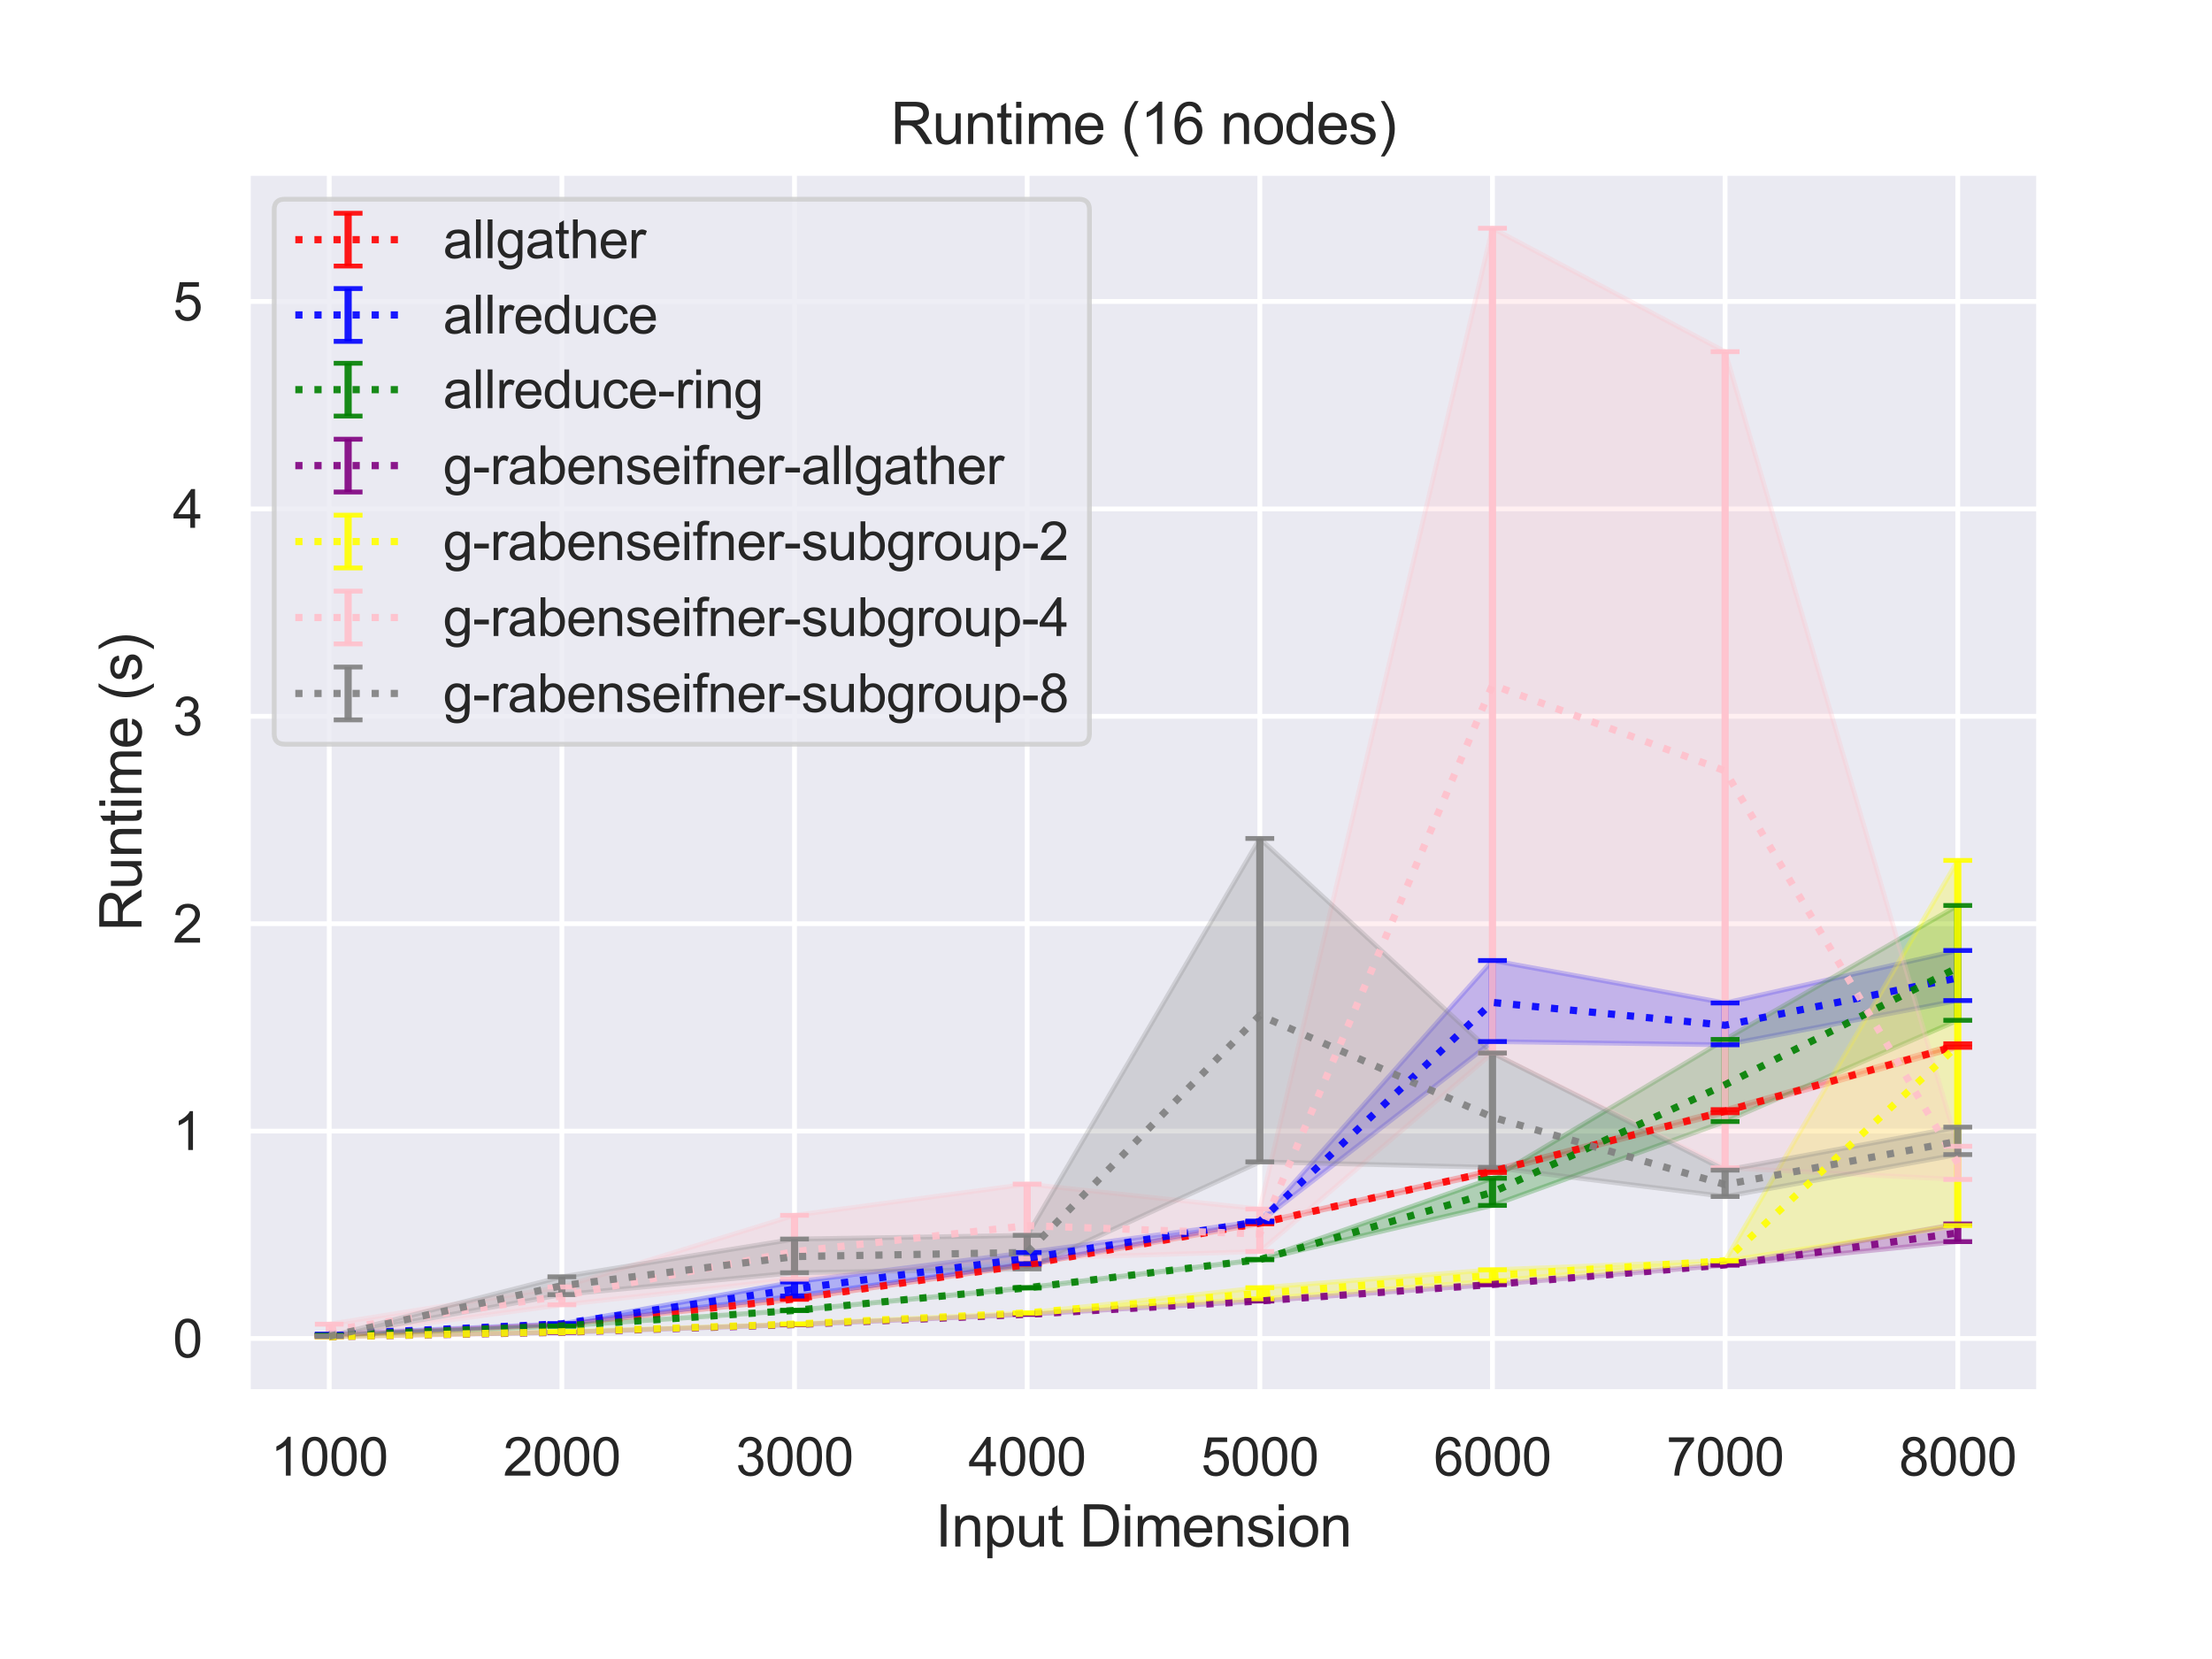 <?xml version="1.0" encoding="utf-8" standalone="no"?>
<!DOCTYPE svg PUBLIC "-//W3C//DTD SVG 1.1//EN"
  "http://www.w3.org/Graphics/SVG/1.1/DTD/svg11.dtd">
<svg height="345.6pt" version="1.1" viewBox="0 0 460.8 345.6" width="460.8pt" xmlns="http://www.w3.org/2000/svg" xmlns:xlink="http://www.w3.org/1999/xlink">
 <defs>
  <style type="text/css">*{stroke-linecap:butt;stroke-linejoin:round;}</style>
 </defs>
 <g id="figure_1">
  <g id="patch_1">
   <path d="M 0 345.6 
L 460.8 345.6 
L 460.8 0 
L 0 0 
z
" style="fill:#ffffff;"/>
  </g>
  <g id="axes_1">
   <g id="patch_2">
    <path d="M 51.62 290.02 
L 424.8 290.02 
L 424.8 36 
L 51.62 36 
z
" style="fill:#eaeaf2;"/>
   </g>
   <g id="matplotlib.axis_1">
    <g id="xtick_1">
     <g id="line2d_1">
      <path clip-path="url(#p894fc778d8)" d="M 68.583 290.02 
L 68.583 36 
" style="fill:none;stroke:#ffffff;stroke-linecap:round;"/>
     </g>
     <g id="text_1">
      <!-- 1000 -->
      <g style="fill:#262626;" transform="translate(56.349 307.394)scale(0.11 -0.11)">
       <defs>
        <path d="M 2384 0 
L 1822 0 
L 1822 3584 
Q 1619 3391 1289 3197 
Q 959 3003 697 2906 
L 697 3450 
Q 1169 3672 1522 3987 
Q 1875 4303 2022 4600 
L 2384 4600 
L 2384 0 
z
" id="ArialMT-31" transform="scale(0.016)"/>
        <path d="M 266 2259 
Q 266 3072 433 3567 
Q 600 4063 929 4331 
Q 1259 4600 1759 4600 
Q 2128 4600 2406 4451 
Q 2684 4303 2865 4023 
Q 3047 3744 3150 3342 
Q 3253 2941 3253 2259 
Q 3253 1453 3087 958 
Q 2922 463 2592 192 
Q 2263 -78 1759 -78 
Q 1097 -78 719 397 
Q 266 969 266 2259 
z
M 844 2259 
Q 844 1131 1108 757 
Q 1372 384 1759 384 
Q 2147 384 2411 759 
Q 2675 1134 2675 2259 
Q 2675 3391 2411 3762 
Q 2147 4134 1753 4134 
Q 1366 4134 1134 3806 
Q 844 3388 844 2259 
z
" id="ArialMT-30" transform="scale(0.016)"/>
       </defs>
       <use xlink:href="#ArialMT-31"/>
       <use x="55.615" xlink:href="#ArialMT-30"/>
       <use x="111.23" xlink:href="#ArialMT-30"/>
       <use x="166.846" xlink:href="#ArialMT-30"/>
      </g>
     </g>
    </g>
    <g id="xtick_2">
     <g id="line2d_2">
      <path clip-path="url(#p894fc778d8)" d="M 117.048 290.02 
L 117.048 36 
" style="fill:none;stroke:#ffffff;stroke-linecap:round;"/>
     </g>
     <g id="text_2">
      <!-- 2000 -->
      <g style="fill:#262626;" transform="translate(104.814 307.394)scale(0.11 -0.11)">
       <defs>
        <path d="M 3222 541 
L 3222 0 
L 194 0 
Q 188 203 259 391 
Q 375 700 629 1000 
Q 884 1300 1366 1694 
Q 2113 2306 2375 2664 
Q 2638 3022 2638 3341 
Q 2638 3675 2398 3904 
Q 2159 4134 1775 4134 
Q 1369 4134 1125 3890 
Q 881 3647 878 3216 
L 300 3275 
Q 359 3922 746 4261 
Q 1134 4600 1788 4600 
Q 2447 4600 2831 4234 
Q 3216 3869 3216 3328 
Q 3216 3053 3103 2787 
Q 2991 2522 2730 2228 
Q 2469 1934 1863 1422 
Q 1356 997 1212 845 
Q 1069 694 975 541 
L 3222 541 
z
" id="ArialMT-32" transform="scale(0.016)"/>
       </defs>
       <use xlink:href="#ArialMT-32"/>
       <use x="55.615" xlink:href="#ArialMT-30"/>
       <use x="111.23" xlink:href="#ArialMT-30"/>
       <use x="166.846" xlink:href="#ArialMT-30"/>
      </g>
     </g>
    </g>
    <g id="xtick_3">
     <g id="line2d_3">
      <path clip-path="url(#p894fc778d8)" d="M 165.513 290.02 
L 165.513 36 
" style="fill:none;stroke:#ffffff;stroke-linecap:round;"/>
     </g>
     <g id="text_3">
      <!-- 3000 -->
      <g style="fill:#262626;" transform="translate(153.279 307.394)scale(0.11 -0.11)">
       <defs>
        <path d="M 269 1209 
L 831 1284 
Q 928 806 1161 595 
Q 1394 384 1728 384 
Q 2125 384 2398 659 
Q 2672 934 2672 1341 
Q 2672 1728 2419 1979 
Q 2166 2231 1775 2231 
Q 1616 2231 1378 2169 
L 1441 2663 
Q 1497 2656 1531 2656 
Q 1891 2656 2178 2843 
Q 2466 3031 2466 3422 
Q 2466 3731 2256 3934 
Q 2047 4138 1716 4138 
Q 1388 4138 1169 3931 
Q 950 3725 888 3313 
L 325 3413 
Q 428 3978 793 4289 
Q 1159 4600 1703 4600 
Q 2078 4600 2393 4439 
Q 2709 4278 2876 4000 
Q 3044 3722 3044 3409 
Q 3044 3113 2884 2869 
Q 2725 2625 2413 2481 
Q 2819 2388 3044 2092 
Q 3269 1797 3269 1353 
Q 3269 753 2831 336 
Q 2394 -81 1725 -81 
Q 1122 -81 723 278 
Q 325 638 269 1209 
z
" id="ArialMT-33" transform="scale(0.016)"/>
       </defs>
       <use xlink:href="#ArialMT-33"/>
       <use x="55.615" xlink:href="#ArialMT-30"/>
       <use x="111.23" xlink:href="#ArialMT-30"/>
       <use x="166.846" xlink:href="#ArialMT-30"/>
      </g>
     </g>
    </g>
    <g id="xtick_4">
     <g id="line2d_4">
      <path clip-path="url(#p894fc778d8)" d="M 213.978 290.02 
L 213.978 36 
" style="fill:none;stroke:#ffffff;stroke-linecap:round;"/>
     </g>
     <g id="text_4">
      <!-- 4000 -->
      <g style="fill:#262626;" transform="translate(201.743 307.394)scale(0.11 -0.11)">
       <defs>
        <path d="M 2069 0 
L 2069 1097 
L 81 1097 
L 81 1613 
L 2172 4581 
L 2631 4581 
L 2631 1613 
L 3250 1613 
L 3250 1097 
L 2631 1097 
L 2631 0 
L 2069 0 
z
M 2069 1613 
L 2069 3678 
L 634 1613 
L 2069 1613 
z
" id="ArialMT-34" transform="scale(0.016)"/>
       </defs>
       <use xlink:href="#ArialMT-34"/>
       <use x="55.615" xlink:href="#ArialMT-30"/>
       <use x="111.23" xlink:href="#ArialMT-30"/>
       <use x="166.846" xlink:href="#ArialMT-30"/>
      </g>
     </g>
    </g>
    <g id="xtick_5">
     <g id="line2d_5">
      <path clip-path="url(#p894fc778d8)" d="M 262.442 290.02 
L 262.442 36 
" style="fill:none;stroke:#ffffff;stroke-linecap:round;"/>
     </g>
     <g id="text_5">
      <!-- 5000 -->
      <g style="fill:#262626;" transform="translate(250.208 307.394)scale(0.11 -0.11)">
       <defs>
        <path d="M 266 1200 
L 856 1250 
Q 922 819 1161 601 
Q 1400 384 1738 384 
Q 2144 384 2425 690 
Q 2706 997 2706 1503 
Q 2706 1984 2436 2262 
Q 2166 2541 1728 2541 
Q 1456 2541 1237 2417 
Q 1019 2294 894 2097 
L 366 2166 
L 809 4519 
L 3088 4519 
L 3088 3981 
L 1259 3981 
L 1013 2750 
Q 1425 3038 1878 3038 
Q 2478 3038 2890 2622 
Q 3303 2206 3303 1553 
Q 3303 931 2941 478 
Q 2500 -78 1738 -78 
Q 1113 -78 717 272 
Q 322 622 266 1200 
z
" id="ArialMT-35" transform="scale(0.016)"/>
       </defs>
       <use xlink:href="#ArialMT-35"/>
       <use x="55.615" xlink:href="#ArialMT-30"/>
       <use x="111.23" xlink:href="#ArialMT-30"/>
       <use x="166.846" xlink:href="#ArialMT-30"/>
      </g>
     </g>
    </g>
    <g id="xtick_6">
     <g id="line2d_6">
      <path clip-path="url(#p894fc778d8)" d="M 310.907 290.02 
L 310.907 36 
" style="fill:none;stroke:#ffffff;stroke-linecap:round;"/>
     </g>
     <g id="text_6">
      <!-- 6000 -->
      <g style="fill:#262626;" transform="translate(298.673 307.394)scale(0.11 -0.11)">
       <defs>
        <path d="M 3184 3459 
L 2625 3416 
Q 2550 3747 2413 3897 
Q 2184 4138 1850 4138 
Q 1581 4138 1378 3988 
Q 1113 3794 959 3422 
Q 806 3050 800 2363 
Q 1003 2672 1297 2822 
Q 1591 2972 1913 2972 
Q 2475 2972 2870 2558 
Q 3266 2144 3266 1488 
Q 3266 1056 3080 686 
Q 2894 316 2569 119 
Q 2244 -78 1831 -78 
Q 1128 -78 684 439 
Q 241 956 241 2144 
Q 241 3472 731 4075 
Q 1159 4600 1884 4600 
Q 2425 4600 2770 4297 
Q 3116 3994 3184 3459 
z
M 888 1484 
Q 888 1194 1011 928 
Q 1134 663 1356 523 
Q 1578 384 1822 384 
Q 2178 384 2434 671 
Q 2691 959 2691 1453 
Q 2691 1928 2437 2201 
Q 2184 2475 1800 2475 
Q 1419 2475 1153 2201 
Q 888 1928 888 1484 
z
" id="ArialMT-36" transform="scale(0.016)"/>
       </defs>
       <use xlink:href="#ArialMT-36"/>
       <use x="55.615" xlink:href="#ArialMT-30"/>
       <use x="111.23" xlink:href="#ArialMT-30"/>
       <use x="166.846" xlink:href="#ArialMT-30"/>
      </g>
     </g>
    </g>
    <g id="xtick_7">
     <g id="line2d_7">
      <path clip-path="url(#p894fc778d8)" d="M 359.372 290.02 
L 359.372 36 
" style="fill:none;stroke:#ffffff;stroke-linecap:round;"/>
     </g>
     <g id="text_7">
      <!-- 7000 -->
      <g style="fill:#262626;" transform="translate(347.138 307.394)scale(0.11 -0.11)">
       <defs>
        <path d="M 303 3981 
L 303 4522 
L 3269 4522 
L 3269 4084 
Q 2831 3619 2401 2847 
Q 1972 2075 1738 1259 
Q 1569 684 1522 0 
L 944 0 
Q 953 541 1156 1306 
Q 1359 2072 1739 2783 
Q 2119 3494 2547 3981 
L 303 3981 
z
" id="ArialMT-37" transform="scale(0.016)"/>
       </defs>
       <use xlink:href="#ArialMT-37"/>
       <use x="55.615" xlink:href="#ArialMT-30"/>
       <use x="111.23" xlink:href="#ArialMT-30"/>
       <use x="166.846" xlink:href="#ArialMT-30"/>
      </g>
     </g>
    </g>
    <g id="xtick_8">
     <g id="line2d_8">
      <path clip-path="url(#p894fc778d8)" d="M 407.837 290.02 
L 407.837 36 
" style="fill:none;stroke:#ffffff;stroke-linecap:round;"/>
     </g>
     <g id="text_8">
      <!-- 8000 -->
      <g style="fill:#262626;" transform="translate(395.603 307.394)scale(0.11 -0.11)">
       <defs>
        <path d="M 1131 2484 
Q 781 2613 612 2850 
Q 444 3088 444 3419 
Q 444 3919 803 4259 
Q 1163 4600 1759 4600 
Q 2359 4600 2725 4251 
Q 3091 3903 3091 3403 
Q 3091 3084 2923 2848 
Q 2756 2613 2416 2484 
Q 2838 2347 3058 2040 
Q 3278 1734 3278 1309 
Q 3278 722 2862 322 
Q 2447 -78 1769 -78 
Q 1091 -78 675 323 
Q 259 725 259 1325 
Q 259 1772 486 2073 
Q 713 2375 1131 2484 
z
M 1019 3438 
Q 1019 3113 1228 2906 
Q 1438 2700 1772 2700 
Q 2097 2700 2305 2904 
Q 2513 3109 2513 3406 
Q 2513 3716 2298 3927 
Q 2084 4138 1766 4138 
Q 1444 4138 1231 3931 
Q 1019 3725 1019 3438 
z
M 838 1322 
Q 838 1081 952 856 
Q 1066 631 1291 507 
Q 1516 384 1775 384 
Q 2178 384 2440 643 
Q 2703 903 2703 1303 
Q 2703 1709 2433 1975 
Q 2163 2241 1756 2241 
Q 1359 2241 1098 1978 
Q 838 1716 838 1322 
z
" id="ArialMT-38" transform="scale(0.016)"/>
       </defs>
       <use xlink:href="#ArialMT-38"/>
       <use x="55.615" xlink:href="#ArialMT-30"/>
       <use x="111.23" xlink:href="#ArialMT-30"/>
       <use x="166.846" xlink:href="#ArialMT-30"/>
      </g>
     </g>
    </g>
    <g id="text_9">
     <!-- Input Dimension -->
     <g style="fill:#262626;" transform="translate(194.856 322.169)scale(0.12 -0.12)">
      <defs>
       <path d="M 597 0 
L 597 4581 
L 1203 4581 
L 1203 0 
L 597 0 
z
" id="ArialMT-49" transform="scale(0.016)"/>
       <path d="M 422 0 
L 422 3319 
L 928 3319 
L 928 2847 
Q 1294 3394 1984 3394 
Q 2284 3394 2536 3286 
Q 2788 3178 2913 3003 
Q 3038 2828 3088 2588 
Q 3119 2431 3119 2041 
L 3119 0 
L 2556 0 
L 2556 2019 
Q 2556 2363 2490 2533 
Q 2425 2703 2258 2804 
Q 2091 2906 1866 2906 
Q 1506 2906 1245 2678 
Q 984 2450 984 1813 
L 984 0 
L 422 0 
z
" id="ArialMT-6e" transform="scale(0.016)"/>
       <path d="M 422 -1272 
L 422 3319 
L 934 3319 
L 934 2888 
Q 1116 3141 1344 3267 
Q 1572 3394 1897 3394 
Q 2322 3394 2647 3175 
Q 2972 2956 3137 2557 
Q 3303 2159 3303 1684 
Q 3303 1175 3120 767 
Q 2938 359 2589 142 
Q 2241 -75 1856 -75 
Q 1575 -75 1351 44 
Q 1128 163 984 344 
L 984 -1272 
L 422 -1272 
z
M 931 1641 
Q 931 1000 1190 694 
Q 1450 388 1819 388 
Q 2194 388 2461 705 
Q 2728 1022 2728 1688 
Q 2728 2322 2467 2637 
Q 2206 2953 1844 2953 
Q 1484 2953 1207 2617 
Q 931 2281 931 1641 
z
" id="ArialMT-70" transform="scale(0.016)"/>
       <path d="M 2597 0 
L 2597 488 
Q 2209 -75 1544 -75 
Q 1250 -75 995 37 
Q 741 150 617 320 
Q 494 491 444 738 
Q 409 903 409 1263 
L 409 3319 
L 972 3319 
L 972 1478 
Q 972 1038 1006 884 
Q 1059 663 1231 536 
Q 1403 409 1656 409 
Q 1909 409 2131 539 
Q 2353 669 2445 892 
Q 2538 1116 2538 1541 
L 2538 3319 
L 3100 3319 
L 3100 0 
L 2597 0 
z
" id="ArialMT-75" transform="scale(0.016)"/>
       <path d="M 1650 503 
L 1731 6 
Q 1494 -44 1306 -44 
Q 1000 -44 831 53 
Q 663 150 594 308 
Q 525 466 525 972 
L 525 2881 
L 113 2881 
L 113 3319 
L 525 3319 
L 525 4141 
L 1084 4478 
L 1084 3319 
L 1650 3319 
L 1650 2881 
L 1084 2881 
L 1084 941 
Q 1084 700 1114 631 
Q 1144 563 1211 522 
Q 1278 481 1403 481 
Q 1497 481 1650 503 
z
" id="ArialMT-74" transform="scale(0.016)"/>
       <path id="ArialMT-20" transform="scale(0.016)"/>
       <path d="M 494 0 
L 494 4581 
L 2072 4581 
Q 2606 4581 2888 4516 
Q 3281 4425 3559 4188 
Q 3922 3881 4101 3404 
Q 4281 2928 4281 2316 
Q 4281 1794 4159 1391 
Q 4038 988 3847 723 
Q 3656 459 3429 307 
Q 3203 156 2883 78 
Q 2563 0 2147 0 
L 494 0 
z
M 1100 541 
L 2078 541 
Q 2531 541 2789 625 
Q 3047 709 3200 863 
Q 3416 1078 3536 1442 
Q 3656 1806 3656 2325 
Q 3656 3044 3420 3430 
Q 3184 3816 2847 3947 
Q 2603 4041 2063 4041 
L 1100 4041 
L 1100 541 
z
" id="ArialMT-44" transform="scale(0.016)"/>
       <path d="M 425 3934 
L 425 4581 
L 988 4581 
L 988 3934 
L 425 3934 
z
M 425 0 
L 425 3319 
L 988 3319 
L 988 0 
L 425 0 
z
" id="ArialMT-69" transform="scale(0.016)"/>
       <path d="M 422 0 
L 422 3319 
L 925 3319 
L 925 2853 
Q 1081 3097 1340 3245 
Q 1600 3394 1931 3394 
Q 2300 3394 2536 3241 
Q 2772 3088 2869 2813 
Q 3263 3394 3894 3394 
Q 4388 3394 4653 3120 
Q 4919 2847 4919 2278 
L 4919 0 
L 4359 0 
L 4359 2091 
Q 4359 2428 4304 2576 
Q 4250 2725 4106 2815 
Q 3963 2906 3769 2906 
Q 3419 2906 3187 2673 
Q 2956 2441 2956 1928 
L 2956 0 
L 2394 0 
L 2394 2156 
Q 2394 2531 2256 2718 
Q 2119 2906 1806 2906 
Q 1569 2906 1367 2781 
Q 1166 2656 1075 2415 
Q 984 2175 984 1722 
L 984 0 
L 422 0 
z
" id="ArialMT-6d" transform="scale(0.016)"/>
       <path d="M 2694 1069 
L 3275 997 
Q 3138 488 2766 206 
Q 2394 -75 1816 -75 
Q 1088 -75 661 373 
Q 234 822 234 1631 
Q 234 2469 665 2931 
Q 1097 3394 1784 3394 
Q 2450 3394 2872 2941 
Q 3294 2488 3294 1666 
Q 3294 1616 3291 1516 
L 816 1516 
Q 847 969 1125 678 
Q 1403 388 1819 388 
Q 2128 388 2347 550 
Q 2566 713 2694 1069 
z
M 847 1978 
L 2700 1978 
Q 2663 2397 2488 2606 
Q 2219 2931 1791 2931 
Q 1403 2931 1139 2672 
Q 875 2413 847 1978 
z
" id="ArialMT-65" transform="scale(0.016)"/>
       <path d="M 197 991 
L 753 1078 
Q 800 744 1014 566 
Q 1228 388 1613 388 
Q 2000 388 2187 545 
Q 2375 703 2375 916 
Q 2375 1106 2209 1216 
Q 2094 1291 1634 1406 
Q 1016 1563 777 1677 
Q 538 1791 414 1992 
Q 291 2194 291 2438 
Q 291 2659 392 2848 
Q 494 3038 669 3163 
Q 800 3259 1026 3326 
Q 1253 3394 1513 3394 
Q 1903 3394 2198 3281 
Q 2494 3169 2634 2976 
Q 2775 2784 2828 2463 
L 2278 2388 
Q 2241 2644 2061 2787 
Q 1881 2931 1553 2931 
Q 1166 2931 1000 2803 
Q 834 2675 834 2503 
Q 834 2394 903 2306 
Q 972 2216 1119 2156 
Q 1203 2125 1616 2013 
Q 2213 1853 2448 1751 
Q 2684 1650 2818 1456 
Q 2953 1263 2953 975 
Q 2953 694 2789 445 
Q 2625 197 2315 61 
Q 2006 -75 1616 -75 
Q 969 -75 630 194 
Q 291 463 197 991 
z
" id="ArialMT-73" transform="scale(0.016)"/>
       <path d="M 213 1659 
Q 213 2581 725 3025 
Q 1153 3394 1769 3394 
Q 2453 3394 2887 2945 
Q 3322 2497 3322 1706 
Q 3322 1066 3130 698 
Q 2938 331 2570 128 
Q 2203 -75 1769 -75 
Q 1072 -75 642 372 
Q 213 819 213 1659 
z
M 791 1659 
Q 791 1022 1069 705 
Q 1347 388 1769 388 
Q 2188 388 2466 706 
Q 2744 1025 2744 1678 
Q 2744 2294 2464 2611 
Q 2184 2928 1769 2928 
Q 1347 2928 1069 2612 
Q 791 2297 791 1659 
z
" id="ArialMT-6f" transform="scale(0.016)"/>
      </defs>
      <use xlink:href="#ArialMT-49"/>
      <use x="27.783" xlink:href="#ArialMT-6e"/>
      <use x="83.398" xlink:href="#ArialMT-70"/>
      <use x="139.014" xlink:href="#ArialMT-75"/>
      <use x="194.629" xlink:href="#ArialMT-74"/>
      <use x="222.412" xlink:href="#ArialMT-20"/>
      <use x="250.195" xlink:href="#ArialMT-44"/>
      <use x="322.412" xlink:href="#ArialMT-69"/>
      <use x="344.629" xlink:href="#ArialMT-6d"/>
      <use x="427.93" xlink:href="#ArialMT-65"/>
      <use x="483.545" xlink:href="#ArialMT-6e"/>
      <use x="539.16" xlink:href="#ArialMT-73"/>
      <use x="589.16" xlink:href="#ArialMT-69"/>
      <use x="611.377" xlink:href="#ArialMT-6f"/>
      <use x="666.992" xlink:href="#ArialMT-6e"/>
     </g>
    </g>
   </g>
   <g id="matplotlib.axis_2">
    <g id="ytick_1">
     <g id="line2d_9">
      <path clip-path="url(#p894fc778d8)" d="M 51.62 278.834 
L 424.8 278.834 
" style="fill:none;stroke:#ffffff;stroke-linecap:round;"/>
     </g>
     <g id="text_10">
      <!-- 0 -->
      <g style="fill:#262626;" transform="translate(36.003 282.771)scale(0.11 -0.11)">
       <use xlink:href="#ArialMT-30"/>
      </g>
     </g>
    </g>
    <g id="ytick_2">
     <g id="line2d_10">
      <path clip-path="url(#p894fc778d8)" d="M 51.62 235.628 
L 424.8 235.628 
" style="fill:none;stroke:#ffffff;stroke-linecap:round;"/>
     </g>
     <g id="text_11">
      <!-- 1 -->
      <g style="fill:#262626;" transform="translate(36.003 239.565)scale(0.11 -0.11)">
       <use xlink:href="#ArialMT-31"/>
      </g>
     </g>
    </g>
    <g id="ytick_3">
     <g id="line2d_11">
      <path clip-path="url(#p894fc778d8)" d="M 51.62 192.422 
L 424.8 192.422 
" style="fill:none;stroke:#ffffff;stroke-linecap:round;"/>
     </g>
     <g id="text_12">
      <!-- 2 -->
      <g style="fill:#262626;" transform="translate(36.003 196.359)scale(0.11 -0.11)">
       <use xlink:href="#ArialMT-32"/>
      </g>
     </g>
    </g>
    <g id="ytick_4">
     <g id="line2d_12">
      <path clip-path="url(#p894fc778d8)" d="M 51.62 149.217 
L 424.8 149.217 
" style="fill:none;stroke:#ffffff;stroke-linecap:round;"/>
     </g>
     <g id="text_13">
      <!-- 3 -->
      <g style="fill:#262626;" transform="translate(36.003 153.153)scale(0.11 -0.11)">
       <use xlink:href="#ArialMT-33"/>
      </g>
     </g>
    </g>
    <g id="ytick_5">
     <g id="line2d_13">
      <path clip-path="url(#p894fc778d8)" d="M 51.62 106.011 
L 424.8 106.011 
" style="fill:none;stroke:#ffffff;stroke-linecap:round;"/>
     </g>
     <g id="text_14">
      <!-- 4 -->
      <g style="fill:#262626;" transform="translate(36.003 109.948)scale(0.11 -0.11)">
       <use xlink:href="#ArialMT-34"/>
      </g>
     </g>
    </g>
    <g id="ytick_6">
     <g id="line2d_14">
      <path clip-path="url(#p894fc778d8)" d="M 51.62 62.805 
L 424.8 62.805 
" style="fill:none;stroke:#ffffff;stroke-linecap:round;"/>
     </g>
     <g id="text_15">
      <!-- 5 -->
      <g style="fill:#262626;" transform="translate(36.003 66.742)scale(0.11 -0.11)">
       <use xlink:href="#ArialMT-35"/>
      </g>
     </g>
    </g>
    <g id="text_16">
     <!-- Runtime (s) -->
     <g style="fill:#262626;" transform="translate(29.477 194.013)rotate(-90)scale(0.12 -0.12)">
      <defs>
       <path d="M 503 0 
L 503 4581 
L 2534 4581 
Q 3147 4581 3465 4457 
Q 3784 4334 3975 4021 
Q 4166 3709 4166 3331 
Q 4166 2844 3850 2509 
Q 3534 2175 2875 2084 
Q 3116 1969 3241 1856 
Q 3506 1613 3744 1247 
L 4541 0 
L 3778 0 
L 3172 953 
Q 2906 1366 2734 1584 
Q 2563 1803 2427 1890 
Q 2291 1978 2150 2013 
Q 2047 2034 1813 2034 
L 1109 2034 
L 1109 0 
L 503 0 
z
M 1109 2559 
L 2413 2559 
Q 2828 2559 3062 2645 
Q 3297 2731 3419 2920 
Q 3541 3109 3541 3331 
Q 3541 3656 3305 3865 
Q 3069 4075 2559 4075 
L 1109 4075 
L 1109 2559 
z
" id="ArialMT-52" transform="scale(0.016)"/>
       <path d="M 1497 -1347 
Q 1031 -759 709 28 
Q 388 816 388 1659 
Q 388 2403 628 3084 
Q 909 3875 1497 4659 
L 1900 4659 
Q 1522 4009 1400 3731 
Q 1209 3300 1100 2831 
Q 966 2247 966 1656 
Q 966 153 1900 -1347 
L 1497 -1347 
z
" id="ArialMT-28" transform="scale(0.016)"/>
       <path d="M 791 -1347 
L 388 -1347 
Q 1322 153 1322 1656 
Q 1322 2244 1188 2822 
Q 1081 3291 891 3722 
Q 769 4003 388 4659 
L 791 4659 
Q 1378 3875 1659 3084 
Q 1900 2403 1900 1659 
Q 1900 816 1576 28 
Q 1253 -759 791 -1347 
z
" id="ArialMT-29" transform="scale(0.016)"/>
      </defs>
      <use xlink:href="#ArialMT-52"/>
      <use x="72.217" xlink:href="#ArialMT-75"/>
      <use x="127.832" xlink:href="#ArialMT-6e"/>
      <use x="183.447" xlink:href="#ArialMT-74"/>
      <use x="211.23" xlink:href="#ArialMT-69"/>
      <use x="233.447" xlink:href="#ArialMT-6d"/>
      <use x="316.748" xlink:href="#ArialMT-65"/>
      <use x="372.363" xlink:href="#ArialMT-20"/>
      <use x="400.146" xlink:href="#ArialMT-28"/>
      <use x="433.447" xlink:href="#ArialMT-73"/>
      <use x="483.447" xlink:href="#ArialMT-29"/>
     </g>
    </g>
   </g>
   <g id="PolyCollection_1">
    <defs>
     <path d="M 68.583 -67.49 
L 68.583 -67.482 
L 117.048 -69.663 
L 165.513 -74.927 
L 213.978 -82.093 
L 262.442 -90.654 
L 310.907 -101.352 
L 359.372 -113.796 
L 407.837 -127.418 
L 407.837 -128.172 
L 407.837 -128.172 
L 359.372 -114.445 
L 310.907 -101.876 
L 262.442 -90.929 
L 213.978 -82.281 
L 165.513 -75.059 
L 117.048 -69.685 
L 68.583 -67.49 
z
" id="mb215421ac4" style="stroke:#ff0000;stroke-opacity:0.25;"/>
    </defs>
    <g clip-path="url(#p894fc778d8)">
     <use style="fill:#ff0000;fill-opacity:0.25;stroke:#ff0000;stroke-opacity:0.25;" x="0" xlink:href="#mb215421ac4" y="345.6"/>
    </g>
   </g>
   <g id="PolyCollection_2">
    <defs>
     <path d="M 68.583 -67.672 
L 68.583 -67.619 
L 117.048 -69.819 
L 165.513 -75.61 
L 213.978 -82.311 
L 262.442 -91.065 
L 310.907 -128.621 
L 359.372 -127.946 
L 407.837 -137.165 
L 407.837 -147.594 
L 407.837 -147.594 
L 359.372 -136.663 
L 310.907 -145.511 
L 262.442 -91.227 
L 213.978 -84.679 
L 165.513 -78.559 
L 117.048 -69.831 
L 68.583 -67.672 
z
" id="m48364b8c6a" style="stroke:#0000ff;stroke-opacity:0.25;"/>
    </defs>
    <g clip-path="url(#p894fc778d8)">
     <use style="fill:#0000ff;fill-opacity:0.25;stroke:#0000ff;stroke-opacity:0.25;" x="0" xlink:href="#m48364b8c6a" y="345.6"/>
    </g>
   </g>
   <g id="PolyCollection_3">
    <defs>
     <path d="M 68.583 -67.419 
L 68.583 -67.413 
L 117.048 -69.356 
L 165.513 -72.599 
L 213.978 -77.282 
L 262.442 -83.191 
L 310.907 -94.489 
L 359.372 -111.963 
L 407.837 -133.054 
L 407.837 -156.974 
L 407.837 -156.974 
L 359.372 -129.063 
L 310.907 -100.145 
L 262.442 -83.241 
L 213.978 -77.37 
L 165.513 -72.63 
L 117.048 -69.38 
L 68.583 -67.419 
z
" id="m7795cf6ba7" style="stroke:#008000;stroke-opacity:0.25;"/>
    </defs>
    <g clip-path="url(#p894fc778d8)">
     <use style="fill:#008000;fill-opacity:0.25;stroke:#008000;stroke-opacity:0.25;" x="0" xlink:href="#m7795cf6ba7" y="345.6"/>
    </g>
   </g>
   <g id="PolyCollection_4">
    <defs>
     <path d="M 68.583 -67.141 
L 68.583 -67.126 
L 117.048 -68.056 
L 165.513 -69.649 
L 213.978 -71.797 
L 262.442 -74.583 
L 310.907 -78.005 
L 359.372 -82.029 
L 407.837 -86.946 
L 407.837 -90.627 
L 407.837 -90.627 
L 359.372 -82.179 
L 310.907 -78.029 
L 262.442 -74.589 
L 213.978 -71.805 
L 165.513 -69.682 
L 117.048 -68.059 
L 68.583 -67.141 
z
" id="ma8b9eb9207" style="stroke:#800080;stroke-opacity:0.25;"/>
    </defs>
    <g clip-path="url(#p894fc778d8)">
     <use style="fill:#800080;fill-opacity:0.25;stroke:#800080;stroke-opacity:0.25;" x="0" xlink:href="#ma8b9eb9207" y="345.6"/>
    </g>
   </g>
   <g id="PolyCollection_5">
    <defs>
     <path d="M 68.583 -67.14 
L 68.583 -67.134 
L 117.048 -68.146 
L 165.513 -69.767 
L 213.978 -72.089 
L 262.442 -75.028 
L 310.907 -78.77 
L 359.372 -82.941 
L 407.837 -90.284 
L 407.837 -166.359 
L 407.837 -166.359 
L 359.372 -82.971 
L 310.907 -81.084 
L 262.442 -77.349 
L 213.978 -72.099 
L 165.513 -69.772 
L 117.048 -68.162 
L 68.583 -67.14 
z
" id="m213a63e427" style="stroke:#ffff00;stroke-opacity:0.25;"/>
    </defs>
    <g clip-path="url(#p894fc778d8)">
     <use style="fill:#ffff00;fill-opacity:0.25;stroke:#ffff00;stroke-opacity:0.25;" x="0" xlink:href="#m213a63e427" y="345.6"/>
    </g>
   </g>
   <g id="PolyCollection_6">
    <defs>
     <path d="M 68.583 -69.748 
L 68.583 -67.175 
L 117.048 -73.795 
L 165.513 -79.12 
L 213.978 -83.428 
L 262.442 -84.893 
L 310.907 -126.208 
L 359.372 -102.321 
L 407.837 -99.901 
L 407.837 -106.808 
L 407.837 -106.808 
L 359.372 -272.34 
L 310.907 -298.054 
L 262.442 -93.73 
L 213.978 -98.935 
L 165.513 -92.428 
L 117.048 -77.5 
L 68.583 -69.748 
z
" id="m99a0b8e449" style="stroke:#ffc0cb;stroke-opacity:0.25;"/>
    </defs>
    <g clip-path="url(#p894fc778d8)">
     <use style="fill:#ffc0cb;fill-opacity:0.25;stroke:#ffc0cb;stroke-opacity:0.25;" x="0" xlink:href="#m99a0b8e449" y="345.6"/>
    </g>
   </g>
   <g id="PolyCollection_7">
    <defs>
     <path d="M 68.583 -67.237 
L 68.583 -67.232 
L 117.048 -75.903 
L 165.513 -80.464 
L 213.978 -81.256 
L 262.442 -103.561 
L 310.907 -102.412 
L 359.372 -96.342 
L 407.837 -105.085 
L 407.837 -110.794 
L 407.837 -110.794 
L 359.372 -101.836 
L 310.907 -126.235 
L 262.442 -170.932 
L 213.978 -88.256 
L 165.513 -87.482 
L 117.048 -79.623 
L 68.583 -67.237 
z
" id="m0c84a3fbfa" style="stroke:#808080;stroke-opacity:0.25;"/>
    </defs>
    <g clip-path="url(#p894fc778d8)">
     <use style="fill:#808080;fill-opacity:0.25;stroke:#808080;stroke-opacity:0.25;" x="0" xlink:href="#m0c84a3fbfa" y="345.6"/>
    </g>
   </g>
   <g id="LineCollection_1">
    <path clip-path="url(#p894fc778d8)" d="M 68.583 278.118 
L 68.583 278.11 
" style="fill:none;stroke:#ff0000;stroke-opacity:0.9;stroke-width:1.5;"/>
    <path clip-path="url(#p894fc778d8)" d="M 117.048 275.937 
L 117.048 275.915 
" style="fill:none;stroke:#ff0000;stroke-opacity:0.9;stroke-width:1.5;"/>
    <path clip-path="url(#p894fc778d8)" d="M 165.513 270.673 
L 165.513 270.541 
" style="fill:none;stroke:#ff0000;stroke-opacity:0.9;stroke-width:1.5;"/>
    <path clip-path="url(#p894fc778d8)" d="M 213.978 263.507 
L 213.978 263.319 
" style="fill:none;stroke:#ff0000;stroke-opacity:0.9;stroke-width:1.5;"/>
    <path clip-path="url(#p894fc778d8)" d="M 262.442 254.946 
L 262.442 254.671 
" style="fill:none;stroke:#ff0000;stroke-opacity:0.9;stroke-width:1.5;"/>
    <path clip-path="url(#p894fc778d8)" d="M 310.907 244.248 
L 310.907 243.724 
" style="fill:none;stroke:#ff0000;stroke-opacity:0.9;stroke-width:1.5;"/>
    <path clip-path="url(#p894fc778d8)" d="M 359.372 231.804 
L 359.372 231.155 
" style="fill:none;stroke:#ff0000;stroke-opacity:0.9;stroke-width:1.5;"/>
    <path clip-path="url(#p894fc778d8)" d="M 407.837 218.182 
L 407.837 217.428 
" style="fill:none;stroke:#ff0000;stroke-opacity:0.9;stroke-width:1.5;"/>
   </g>
   <g id="LineCollection_2">
    <path clip-path="url(#p894fc778d8)" d="M 68.583 277.981 
L 68.583 277.928 
" style="fill:none;stroke:#0000ff;stroke-opacity:0.9;stroke-width:1.5;"/>
    <path clip-path="url(#p894fc778d8)" d="M 117.048 275.781 
L 117.048 275.769 
" style="fill:none;stroke:#0000ff;stroke-opacity:0.9;stroke-width:1.5;"/>
    <path clip-path="url(#p894fc778d8)" d="M 165.513 269.99 
L 165.513 267.041 
" style="fill:none;stroke:#0000ff;stroke-opacity:0.9;stroke-width:1.5;"/>
    <path clip-path="url(#p894fc778d8)" d="M 213.978 263.289 
L 213.978 260.921 
" style="fill:none;stroke:#0000ff;stroke-opacity:0.9;stroke-width:1.5;"/>
    <path clip-path="url(#p894fc778d8)" d="M 262.442 254.535 
L 262.442 254.373 
" style="fill:none;stroke:#0000ff;stroke-opacity:0.9;stroke-width:1.5;"/>
    <path clip-path="url(#p894fc778d8)" d="M 310.907 216.979 
L 310.907 200.089 
" style="fill:none;stroke:#0000ff;stroke-opacity:0.9;stroke-width:1.5;"/>
    <path clip-path="url(#p894fc778d8)" d="M 359.372 217.654 
L 359.372 208.937 
" style="fill:none;stroke:#0000ff;stroke-opacity:0.9;stroke-width:1.5;"/>
    <path clip-path="url(#p894fc778d8)" d="M 407.837 208.435 
L 407.837 198.006 
" style="fill:none;stroke:#0000ff;stroke-opacity:0.9;stroke-width:1.5;"/>
   </g>
   <g id="LineCollection_3">
    <path clip-path="url(#p894fc778d8)" d="M 68.583 278.187 
L 68.583 278.181 
" style="fill:none;stroke:#008000;stroke-opacity:0.9;stroke-width:1.5;"/>
    <path clip-path="url(#p894fc778d8)" d="M 117.048 276.244 
L 117.048 276.22 
" style="fill:none;stroke:#008000;stroke-opacity:0.9;stroke-width:1.5;"/>
    <path clip-path="url(#p894fc778d8)" d="M 165.513 273.001 
L 165.513 272.97 
" style="fill:none;stroke:#008000;stroke-opacity:0.9;stroke-width:1.5;"/>
    <path clip-path="url(#p894fc778d8)" d="M 213.978 268.318 
L 213.978 268.23 
" style="fill:none;stroke:#008000;stroke-opacity:0.9;stroke-width:1.5;"/>
    <path clip-path="url(#p894fc778d8)" d="M 262.442 262.409 
L 262.442 262.359 
" style="fill:none;stroke:#008000;stroke-opacity:0.9;stroke-width:1.5;"/>
    <path clip-path="url(#p894fc778d8)" d="M 310.907 251.111 
L 310.907 245.455 
" style="fill:none;stroke:#008000;stroke-opacity:0.9;stroke-width:1.5;"/>
    <path clip-path="url(#p894fc778d8)" d="M 359.372 233.637 
L 359.372 216.537 
" style="fill:none;stroke:#008000;stroke-opacity:0.9;stroke-width:1.5;"/>
    <path clip-path="url(#p894fc778d8)" d="M 407.837 212.546 
L 407.837 188.626 
" style="fill:none;stroke:#008000;stroke-opacity:0.9;stroke-width:1.5;"/>
   </g>
   <g id="LineCollection_4">
    <path clip-path="url(#p894fc778d8)" d="M 68.583 278.474 
L 68.583 278.459 
" style="fill:none;stroke:#800080;stroke-opacity:0.9;stroke-width:1.5;"/>
    <path clip-path="url(#p894fc778d8)" d="M 117.048 277.544 
L 117.048 277.541 
" style="fill:none;stroke:#800080;stroke-opacity:0.9;stroke-width:1.5;"/>
    <path clip-path="url(#p894fc778d8)" d="M 165.513 275.951 
L 165.513 275.918 
" style="fill:none;stroke:#800080;stroke-opacity:0.9;stroke-width:1.5;"/>
    <path clip-path="url(#p894fc778d8)" d="M 213.978 273.803 
L 213.978 273.795 
" style="fill:none;stroke:#800080;stroke-opacity:0.9;stroke-width:1.5;"/>
    <path clip-path="url(#p894fc778d8)" d="M 262.442 271.017 
L 262.442 271.011 
" style="fill:none;stroke:#800080;stroke-opacity:0.9;stroke-width:1.5;"/>
    <path clip-path="url(#p894fc778d8)" d="M 310.907 267.595 
L 310.907 267.571 
" style="fill:none;stroke:#800080;stroke-opacity:0.9;stroke-width:1.5;"/>
    <path clip-path="url(#p894fc778d8)" d="M 359.372 263.571 
L 359.372 263.421 
" style="fill:none;stroke:#800080;stroke-opacity:0.9;stroke-width:1.5;"/>
    <path clip-path="url(#p894fc778d8)" d="M 407.837 258.654 
L 407.837 254.973 
" style="fill:none;stroke:#800080;stroke-opacity:0.9;stroke-width:1.5;"/>
   </g>
   <g id="LineCollection_5">
    <path clip-path="url(#p894fc778d8)" d="M 68.583 278.466 
L 68.583 278.46 
" style="fill:none;stroke:#ffff00;stroke-opacity:0.9;stroke-width:1.5;"/>
    <path clip-path="url(#p894fc778d8)" d="M 117.048 277.454 
L 117.048 277.438 
" style="fill:none;stroke:#ffff00;stroke-opacity:0.9;stroke-width:1.5;"/>
    <path clip-path="url(#p894fc778d8)" d="M 165.513 275.833 
L 165.513 275.828 
" style="fill:none;stroke:#ffff00;stroke-opacity:0.9;stroke-width:1.5;"/>
    <path clip-path="url(#p894fc778d8)" d="M 213.978 273.511 
L 213.978 273.501 
" style="fill:none;stroke:#ffff00;stroke-opacity:0.9;stroke-width:1.5;"/>
    <path clip-path="url(#p894fc778d8)" d="M 262.442 270.572 
L 262.442 268.251 
" style="fill:none;stroke:#ffff00;stroke-opacity:0.9;stroke-width:1.5;"/>
    <path clip-path="url(#p894fc778d8)" d="M 310.907 266.83 
L 310.907 264.516 
" style="fill:none;stroke:#ffff00;stroke-opacity:0.9;stroke-width:1.5;"/>
    <path clip-path="url(#p894fc778d8)" d="M 359.372 262.659 
L 359.372 262.629 
" style="fill:none;stroke:#ffff00;stroke-opacity:0.9;stroke-width:1.5;"/>
    <path clip-path="url(#p894fc778d8)" d="M 407.837 255.316 
L 407.837 179.241 
" style="fill:none;stroke:#ffff00;stroke-opacity:0.9;stroke-width:1.5;"/>
   </g>
   <g id="LineCollection_6">
    <path clip-path="url(#p894fc778d8)" d="M 68.583 278.425 
L 68.583 275.852 
" style="fill:none;stroke:#ffc0cb;stroke-opacity:0.9;stroke-width:1.5;"/>
    <path clip-path="url(#p894fc778d8)" d="M 117.048 271.805 
L 117.048 268.1 
" style="fill:none;stroke:#ffc0cb;stroke-opacity:0.9;stroke-width:1.5;"/>
    <path clip-path="url(#p894fc778d8)" d="M 165.513 266.48 
L 165.513 253.172 
" style="fill:none;stroke:#ffc0cb;stroke-opacity:0.9;stroke-width:1.5;"/>
    <path clip-path="url(#p894fc778d8)" d="M 213.978 262.172 
L 213.978 246.665 
" style="fill:none;stroke:#ffc0cb;stroke-opacity:0.9;stroke-width:1.5;"/>
    <path clip-path="url(#p894fc778d8)" d="M 262.442 260.707 
L 262.442 251.87 
" style="fill:none;stroke:#ffc0cb;stroke-opacity:0.9;stroke-width:1.5;"/>
    <path clip-path="url(#p894fc778d8)" d="M 310.907 219.392 
L 310.907 47.546 
" style="fill:none;stroke:#ffc0cb;stroke-opacity:0.9;stroke-width:1.5;"/>
    <path clip-path="url(#p894fc778d8)" d="M 359.372 243.279 
L 359.372 73.26 
" style="fill:none;stroke:#ffc0cb;stroke-opacity:0.9;stroke-width:1.5;"/>
    <path clip-path="url(#p894fc778d8)" d="M 407.837 245.699 
L 407.837 238.792 
" style="fill:none;stroke:#ffc0cb;stroke-opacity:0.9;stroke-width:1.5;"/>
   </g>
   <g id="LineCollection_7">
    <path clip-path="url(#p894fc778d8)" d="M 68.583 278.368 
L 68.583 278.363 
" style="fill:none;stroke:#808080;stroke-opacity:0.9;stroke-width:1.5;"/>
    <path clip-path="url(#p894fc778d8)" d="M 117.048 269.697 
L 117.048 265.977 
" style="fill:none;stroke:#808080;stroke-opacity:0.9;stroke-width:1.5;"/>
    <path clip-path="url(#p894fc778d8)" d="M 165.513 265.136 
L 165.513 258.118 
" style="fill:none;stroke:#808080;stroke-opacity:0.9;stroke-width:1.5;"/>
    <path clip-path="url(#p894fc778d8)" d="M 213.978 264.344 
L 213.978 257.344 
" style="fill:none;stroke:#808080;stroke-opacity:0.9;stroke-width:1.5;"/>
    <path clip-path="url(#p894fc778d8)" d="M 262.442 242.039 
L 262.442 174.668 
" style="fill:none;stroke:#808080;stroke-opacity:0.9;stroke-width:1.5;"/>
    <path clip-path="url(#p894fc778d8)" d="M 310.907 243.188 
L 310.907 219.365 
" style="fill:none;stroke:#808080;stroke-opacity:0.9;stroke-width:1.5;"/>
    <path clip-path="url(#p894fc778d8)" d="M 359.372 249.258 
L 359.372 243.764 
" style="fill:none;stroke:#808080;stroke-opacity:0.9;stroke-width:1.5;"/>
    <path clip-path="url(#p894fc778d8)" d="M 407.837 240.515 
L 407.837 234.806 
" style="fill:none;stroke:#808080;stroke-opacity:0.9;stroke-width:1.5;"/>
   </g>
   <g id="line2d_15">
    <defs>
     <path d="M 3 0 
L -3 -0 
" id="m8c3f04a88d" style="stroke:#ff0000;stroke-opacity:0.9;"/>
    </defs>
    <g clip-path="url(#p894fc778d8)">
     <use style="fill:#ff0000;fill-opacity:0.9;stroke:#ff0000;stroke-opacity:0.9;" x="68.583" xlink:href="#m8c3f04a88d" y="278.118"/>
     <use style="fill:#ff0000;fill-opacity:0.9;stroke:#ff0000;stroke-opacity:0.9;" x="117.048" xlink:href="#m8c3f04a88d" y="275.937"/>
     <use style="fill:#ff0000;fill-opacity:0.9;stroke:#ff0000;stroke-opacity:0.9;" x="165.513" xlink:href="#m8c3f04a88d" y="270.673"/>
     <use style="fill:#ff0000;fill-opacity:0.9;stroke:#ff0000;stroke-opacity:0.9;" x="213.978" xlink:href="#m8c3f04a88d" y="263.507"/>
     <use style="fill:#ff0000;fill-opacity:0.9;stroke:#ff0000;stroke-opacity:0.9;" x="262.442" xlink:href="#m8c3f04a88d" y="254.946"/>
     <use style="fill:#ff0000;fill-opacity:0.9;stroke:#ff0000;stroke-opacity:0.9;" x="310.907" xlink:href="#m8c3f04a88d" y="244.248"/>
     <use style="fill:#ff0000;fill-opacity:0.9;stroke:#ff0000;stroke-opacity:0.9;" x="359.372" xlink:href="#m8c3f04a88d" y="231.804"/>
     <use style="fill:#ff0000;fill-opacity:0.9;stroke:#ff0000;stroke-opacity:0.9;" x="407.837" xlink:href="#m8c3f04a88d" y="218.182"/>
    </g>
   </g>
   <g id="line2d_16">
    <g clip-path="url(#p894fc778d8)">
     <use style="fill:#ff0000;fill-opacity:0.9;stroke:#ff0000;stroke-opacity:0.9;" x="68.583" xlink:href="#m8c3f04a88d" y="278.11"/>
     <use style="fill:#ff0000;fill-opacity:0.9;stroke:#ff0000;stroke-opacity:0.9;" x="117.048" xlink:href="#m8c3f04a88d" y="275.915"/>
     <use style="fill:#ff0000;fill-opacity:0.9;stroke:#ff0000;stroke-opacity:0.9;" x="165.513" xlink:href="#m8c3f04a88d" y="270.541"/>
     <use style="fill:#ff0000;fill-opacity:0.9;stroke:#ff0000;stroke-opacity:0.9;" x="213.978" xlink:href="#m8c3f04a88d" y="263.319"/>
     <use style="fill:#ff0000;fill-opacity:0.9;stroke:#ff0000;stroke-opacity:0.9;" x="262.442" xlink:href="#m8c3f04a88d" y="254.671"/>
     <use style="fill:#ff0000;fill-opacity:0.9;stroke:#ff0000;stroke-opacity:0.9;" x="310.907" xlink:href="#m8c3f04a88d" y="243.724"/>
     <use style="fill:#ff0000;fill-opacity:0.9;stroke:#ff0000;stroke-opacity:0.9;" x="359.372" xlink:href="#m8c3f04a88d" y="231.155"/>
     <use style="fill:#ff0000;fill-opacity:0.9;stroke:#ff0000;stroke-opacity:0.9;" x="407.837" xlink:href="#m8c3f04a88d" y="217.428"/>
    </g>
   </g>
   <g id="line2d_17">
    <defs>
     <path d="M 3 0 
L -3 -0 
" id="maefba7a0bf" style="stroke:#0000ff;stroke-opacity:0.9;"/>
    </defs>
    <g clip-path="url(#p894fc778d8)">
     <use style="fill:#0000ff;fill-opacity:0.9;stroke:#0000ff;stroke-opacity:0.9;" x="68.583" xlink:href="#maefba7a0bf" y="277.981"/>
     <use style="fill:#0000ff;fill-opacity:0.9;stroke:#0000ff;stroke-opacity:0.9;" x="117.048" xlink:href="#maefba7a0bf" y="275.781"/>
     <use style="fill:#0000ff;fill-opacity:0.9;stroke:#0000ff;stroke-opacity:0.9;" x="165.513" xlink:href="#maefba7a0bf" y="269.99"/>
     <use style="fill:#0000ff;fill-opacity:0.9;stroke:#0000ff;stroke-opacity:0.9;" x="213.978" xlink:href="#maefba7a0bf" y="263.289"/>
     <use style="fill:#0000ff;fill-opacity:0.9;stroke:#0000ff;stroke-opacity:0.9;" x="262.442" xlink:href="#maefba7a0bf" y="254.535"/>
     <use style="fill:#0000ff;fill-opacity:0.9;stroke:#0000ff;stroke-opacity:0.9;" x="310.907" xlink:href="#maefba7a0bf" y="216.979"/>
     <use style="fill:#0000ff;fill-opacity:0.9;stroke:#0000ff;stroke-opacity:0.9;" x="359.372" xlink:href="#maefba7a0bf" y="217.654"/>
     <use style="fill:#0000ff;fill-opacity:0.9;stroke:#0000ff;stroke-opacity:0.9;" x="407.837" xlink:href="#maefba7a0bf" y="208.435"/>
    </g>
   </g>
   <g id="line2d_18">
    <g clip-path="url(#p894fc778d8)">
     <use style="fill:#0000ff;fill-opacity:0.9;stroke:#0000ff;stroke-opacity:0.9;" x="68.583" xlink:href="#maefba7a0bf" y="277.928"/>
     <use style="fill:#0000ff;fill-opacity:0.9;stroke:#0000ff;stroke-opacity:0.9;" x="117.048" xlink:href="#maefba7a0bf" y="275.769"/>
     <use style="fill:#0000ff;fill-opacity:0.9;stroke:#0000ff;stroke-opacity:0.9;" x="165.513" xlink:href="#maefba7a0bf" y="267.041"/>
     <use style="fill:#0000ff;fill-opacity:0.9;stroke:#0000ff;stroke-opacity:0.9;" x="213.978" xlink:href="#maefba7a0bf" y="260.921"/>
     <use style="fill:#0000ff;fill-opacity:0.9;stroke:#0000ff;stroke-opacity:0.9;" x="262.442" xlink:href="#maefba7a0bf" y="254.373"/>
     <use style="fill:#0000ff;fill-opacity:0.9;stroke:#0000ff;stroke-opacity:0.9;" x="310.907" xlink:href="#maefba7a0bf" y="200.089"/>
     <use style="fill:#0000ff;fill-opacity:0.9;stroke:#0000ff;stroke-opacity:0.9;" x="359.372" xlink:href="#maefba7a0bf" y="208.937"/>
     <use style="fill:#0000ff;fill-opacity:0.9;stroke:#0000ff;stroke-opacity:0.9;" x="407.837" xlink:href="#maefba7a0bf" y="198.006"/>
    </g>
   </g>
   <g id="line2d_19">
    <defs>
     <path d="M 3 0 
L -3 -0 
" id="m021bd1ab65" style="stroke:#008000;stroke-opacity:0.9;"/>
    </defs>
    <g clip-path="url(#p894fc778d8)">
     <use style="fill:#008000;fill-opacity:0.9;stroke:#008000;stroke-opacity:0.9;" x="68.583" xlink:href="#m021bd1ab65" y="278.187"/>
     <use style="fill:#008000;fill-opacity:0.9;stroke:#008000;stroke-opacity:0.9;" x="117.048" xlink:href="#m021bd1ab65" y="276.244"/>
     <use style="fill:#008000;fill-opacity:0.9;stroke:#008000;stroke-opacity:0.9;" x="165.513" xlink:href="#m021bd1ab65" y="273.001"/>
     <use style="fill:#008000;fill-opacity:0.9;stroke:#008000;stroke-opacity:0.9;" x="213.978" xlink:href="#m021bd1ab65" y="268.318"/>
     <use style="fill:#008000;fill-opacity:0.9;stroke:#008000;stroke-opacity:0.9;" x="262.442" xlink:href="#m021bd1ab65" y="262.409"/>
     <use style="fill:#008000;fill-opacity:0.9;stroke:#008000;stroke-opacity:0.9;" x="310.907" xlink:href="#m021bd1ab65" y="251.111"/>
     <use style="fill:#008000;fill-opacity:0.9;stroke:#008000;stroke-opacity:0.9;" x="359.372" xlink:href="#m021bd1ab65" y="233.637"/>
     <use style="fill:#008000;fill-opacity:0.9;stroke:#008000;stroke-opacity:0.9;" x="407.837" xlink:href="#m021bd1ab65" y="212.546"/>
    </g>
   </g>
   <g id="line2d_20">
    <g clip-path="url(#p894fc778d8)">
     <use style="fill:#008000;fill-opacity:0.9;stroke:#008000;stroke-opacity:0.9;" x="68.583" xlink:href="#m021bd1ab65" y="278.181"/>
     <use style="fill:#008000;fill-opacity:0.9;stroke:#008000;stroke-opacity:0.9;" x="117.048" xlink:href="#m021bd1ab65" y="276.22"/>
     <use style="fill:#008000;fill-opacity:0.9;stroke:#008000;stroke-opacity:0.9;" x="165.513" xlink:href="#m021bd1ab65" y="272.97"/>
     <use style="fill:#008000;fill-opacity:0.9;stroke:#008000;stroke-opacity:0.9;" x="213.978" xlink:href="#m021bd1ab65" y="268.23"/>
     <use style="fill:#008000;fill-opacity:0.9;stroke:#008000;stroke-opacity:0.9;" x="262.442" xlink:href="#m021bd1ab65" y="262.359"/>
     <use style="fill:#008000;fill-opacity:0.9;stroke:#008000;stroke-opacity:0.9;" x="310.907" xlink:href="#m021bd1ab65" y="245.455"/>
     <use style="fill:#008000;fill-opacity:0.9;stroke:#008000;stroke-opacity:0.9;" x="359.372" xlink:href="#m021bd1ab65" y="216.537"/>
     <use style="fill:#008000;fill-opacity:0.9;stroke:#008000;stroke-opacity:0.9;" x="407.837" xlink:href="#m021bd1ab65" y="188.626"/>
    </g>
   </g>
   <g id="line2d_21">
    <defs>
     <path d="M 3 0 
L -3 -0 
" id="mfc3be451c4" style="stroke:#800080;stroke-opacity:0.9;"/>
    </defs>
    <g clip-path="url(#p894fc778d8)">
     <use style="fill:#800080;fill-opacity:0.9;stroke:#800080;stroke-opacity:0.9;" x="68.583" xlink:href="#mfc3be451c4" y="278.474"/>
     <use style="fill:#800080;fill-opacity:0.9;stroke:#800080;stroke-opacity:0.9;" x="117.048" xlink:href="#mfc3be451c4" y="277.544"/>
     <use style="fill:#800080;fill-opacity:0.9;stroke:#800080;stroke-opacity:0.9;" x="165.513" xlink:href="#mfc3be451c4" y="275.951"/>
     <use style="fill:#800080;fill-opacity:0.9;stroke:#800080;stroke-opacity:0.9;" x="213.978" xlink:href="#mfc3be451c4" y="273.803"/>
     <use style="fill:#800080;fill-opacity:0.9;stroke:#800080;stroke-opacity:0.9;" x="262.442" xlink:href="#mfc3be451c4" y="271.017"/>
     <use style="fill:#800080;fill-opacity:0.9;stroke:#800080;stroke-opacity:0.9;" x="310.907" xlink:href="#mfc3be451c4" y="267.595"/>
     <use style="fill:#800080;fill-opacity:0.9;stroke:#800080;stroke-opacity:0.9;" x="359.372" xlink:href="#mfc3be451c4" y="263.571"/>
     <use style="fill:#800080;fill-opacity:0.9;stroke:#800080;stroke-opacity:0.9;" x="407.837" xlink:href="#mfc3be451c4" y="258.654"/>
    </g>
   </g>
   <g id="line2d_22">
    <g clip-path="url(#p894fc778d8)">
     <use style="fill:#800080;fill-opacity:0.9;stroke:#800080;stroke-opacity:0.9;" x="68.583" xlink:href="#mfc3be451c4" y="278.459"/>
     <use style="fill:#800080;fill-opacity:0.9;stroke:#800080;stroke-opacity:0.9;" x="117.048" xlink:href="#mfc3be451c4" y="277.541"/>
     <use style="fill:#800080;fill-opacity:0.9;stroke:#800080;stroke-opacity:0.9;" x="165.513" xlink:href="#mfc3be451c4" y="275.918"/>
     <use style="fill:#800080;fill-opacity:0.9;stroke:#800080;stroke-opacity:0.9;" x="213.978" xlink:href="#mfc3be451c4" y="273.795"/>
     <use style="fill:#800080;fill-opacity:0.9;stroke:#800080;stroke-opacity:0.9;" x="262.442" xlink:href="#mfc3be451c4" y="271.011"/>
     <use style="fill:#800080;fill-opacity:0.9;stroke:#800080;stroke-opacity:0.9;" x="310.907" xlink:href="#mfc3be451c4" y="267.571"/>
     <use style="fill:#800080;fill-opacity:0.9;stroke:#800080;stroke-opacity:0.9;" x="359.372" xlink:href="#mfc3be451c4" y="263.421"/>
     <use style="fill:#800080;fill-opacity:0.9;stroke:#800080;stroke-opacity:0.9;" x="407.837" xlink:href="#mfc3be451c4" y="254.973"/>
    </g>
   </g>
   <g id="line2d_23">
    <defs>
     <path d="M 3 0 
L -3 -0 
" id="m3b00d27352" style="stroke:#ffff00;stroke-opacity:0.9;"/>
    </defs>
    <g clip-path="url(#p894fc778d8)">
     <use style="fill:#ffff00;fill-opacity:0.9;stroke:#ffff00;stroke-opacity:0.9;" x="68.583" xlink:href="#m3b00d27352" y="278.466"/>
     <use style="fill:#ffff00;fill-opacity:0.9;stroke:#ffff00;stroke-opacity:0.9;" x="117.048" xlink:href="#m3b00d27352" y="277.454"/>
     <use style="fill:#ffff00;fill-opacity:0.9;stroke:#ffff00;stroke-opacity:0.9;" x="165.513" xlink:href="#m3b00d27352" y="275.833"/>
     <use style="fill:#ffff00;fill-opacity:0.9;stroke:#ffff00;stroke-opacity:0.9;" x="213.978" xlink:href="#m3b00d27352" y="273.511"/>
     <use style="fill:#ffff00;fill-opacity:0.9;stroke:#ffff00;stroke-opacity:0.9;" x="262.442" xlink:href="#m3b00d27352" y="270.572"/>
     <use style="fill:#ffff00;fill-opacity:0.9;stroke:#ffff00;stroke-opacity:0.9;" x="310.907" xlink:href="#m3b00d27352" y="266.83"/>
     <use style="fill:#ffff00;fill-opacity:0.9;stroke:#ffff00;stroke-opacity:0.9;" x="359.372" xlink:href="#m3b00d27352" y="262.659"/>
     <use style="fill:#ffff00;fill-opacity:0.9;stroke:#ffff00;stroke-opacity:0.9;" x="407.837" xlink:href="#m3b00d27352" y="255.316"/>
    </g>
   </g>
   <g id="line2d_24">
    <g clip-path="url(#p894fc778d8)">
     <use style="fill:#ffff00;fill-opacity:0.9;stroke:#ffff00;stroke-opacity:0.9;" x="68.583" xlink:href="#m3b00d27352" y="278.46"/>
     <use style="fill:#ffff00;fill-opacity:0.9;stroke:#ffff00;stroke-opacity:0.9;" x="117.048" xlink:href="#m3b00d27352" y="277.438"/>
     <use style="fill:#ffff00;fill-opacity:0.9;stroke:#ffff00;stroke-opacity:0.9;" x="165.513" xlink:href="#m3b00d27352" y="275.828"/>
     <use style="fill:#ffff00;fill-opacity:0.9;stroke:#ffff00;stroke-opacity:0.9;" x="213.978" xlink:href="#m3b00d27352" y="273.501"/>
     <use style="fill:#ffff00;fill-opacity:0.9;stroke:#ffff00;stroke-opacity:0.9;" x="262.442" xlink:href="#m3b00d27352" y="268.251"/>
     <use style="fill:#ffff00;fill-opacity:0.9;stroke:#ffff00;stroke-opacity:0.9;" x="310.907" xlink:href="#m3b00d27352" y="264.516"/>
     <use style="fill:#ffff00;fill-opacity:0.9;stroke:#ffff00;stroke-opacity:0.9;" x="359.372" xlink:href="#m3b00d27352" y="262.629"/>
     <use style="fill:#ffff00;fill-opacity:0.9;stroke:#ffff00;stroke-opacity:0.9;" x="407.837" xlink:href="#m3b00d27352" y="179.241"/>
    </g>
   </g>
   <g id="line2d_25">
    <defs>
     <path d="M 3 0 
L -3 -0 
" id="m131243a23e" style="stroke:#ffc0cb;stroke-opacity:0.9;"/>
    </defs>
    <g clip-path="url(#p894fc778d8)">
     <use style="fill:#ffc0cb;fill-opacity:0.9;stroke:#ffc0cb;stroke-opacity:0.9;" x="68.583" xlink:href="#m131243a23e" y="278.425"/>
     <use style="fill:#ffc0cb;fill-opacity:0.9;stroke:#ffc0cb;stroke-opacity:0.9;" x="117.048" xlink:href="#m131243a23e" y="271.805"/>
     <use style="fill:#ffc0cb;fill-opacity:0.9;stroke:#ffc0cb;stroke-opacity:0.9;" x="165.513" xlink:href="#m131243a23e" y="266.48"/>
     <use style="fill:#ffc0cb;fill-opacity:0.9;stroke:#ffc0cb;stroke-opacity:0.9;" x="213.978" xlink:href="#m131243a23e" y="262.172"/>
     <use style="fill:#ffc0cb;fill-opacity:0.9;stroke:#ffc0cb;stroke-opacity:0.9;" x="262.442" xlink:href="#m131243a23e" y="260.707"/>
     <use style="fill:#ffc0cb;fill-opacity:0.9;stroke:#ffc0cb;stroke-opacity:0.9;" x="310.907" xlink:href="#m131243a23e" y="219.392"/>
     <use style="fill:#ffc0cb;fill-opacity:0.9;stroke:#ffc0cb;stroke-opacity:0.9;" x="359.372" xlink:href="#m131243a23e" y="243.279"/>
     <use style="fill:#ffc0cb;fill-opacity:0.9;stroke:#ffc0cb;stroke-opacity:0.9;" x="407.837" xlink:href="#m131243a23e" y="245.699"/>
    </g>
   </g>
   <g id="line2d_26">
    <g clip-path="url(#p894fc778d8)">
     <use style="fill:#ffc0cb;fill-opacity:0.9;stroke:#ffc0cb;stroke-opacity:0.9;" x="68.583" xlink:href="#m131243a23e" y="275.852"/>
     <use style="fill:#ffc0cb;fill-opacity:0.9;stroke:#ffc0cb;stroke-opacity:0.9;" x="117.048" xlink:href="#m131243a23e" y="268.1"/>
     <use style="fill:#ffc0cb;fill-opacity:0.9;stroke:#ffc0cb;stroke-opacity:0.9;" x="165.513" xlink:href="#m131243a23e" y="253.172"/>
     <use style="fill:#ffc0cb;fill-opacity:0.9;stroke:#ffc0cb;stroke-opacity:0.9;" x="213.978" xlink:href="#m131243a23e" y="246.665"/>
     <use style="fill:#ffc0cb;fill-opacity:0.9;stroke:#ffc0cb;stroke-opacity:0.9;" x="262.442" xlink:href="#m131243a23e" y="251.87"/>
     <use style="fill:#ffc0cb;fill-opacity:0.9;stroke:#ffc0cb;stroke-opacity:0.9;" x="310.907" xlink:href="#m131243a23e" y="47.546"/>
     <use style="fill:#ffc0cb;fill-opacity:0.9;stroke:#ffc0cb;stroke-opacity:0.9;" x="359.372" xlink:href="#m131243a23e" y="73.26"/>
     <use style="fill:#ffc0cb;fill-opacity:0.9;stroke:#ffc0cb;stroke-opacity:0.9;" x="407.837" xlink:href="#m131243a23e" y="238.792"/>
    </g>
   </g>
   <g id="line2d_27">
    <defs>
     <path d="M 3 0 
L -3 -0 
" id="mffacd77d07" style="stroke:#808080;stroke-opacity:0.9;"/>
    </defs>
    <g clip-path="url(#p894fc778d8)">
     <use style="fill:#808080;fill-opacity:0.9;stroke:#808080;stroke-opacity:0.9;" x="68.583" xlink:href="#mffacd77d07" y="278.368"/>
     <use style="fill:#808080;fill-opacity:0.9;stroke:#808080;stroke-opacity:0.9;" x="117.048" xlink:href="#mffacd77d07" y="269.697"/>
     <use style="fill:#808080;fill-opacity:0.9;stroke:#808080;stroke-opacity:0.9;" x="165.513" xlink:href="#mffacd77d07" y="265.136"/>
     <use style="fill:#808080;fill-opacity:0.9;stroke:#808080;stroke-opacity:0.9;" x="213.978" xlink:href="#mffacd77d07" y="264.344"/>
     <use style="fill:#808080;fill-opacity:0.9;stroke:#808080;stroke-opacity:0.9;" x="262.442" xlink:href="#mffacd77d07" y="242.039"/>
     <use style="fill:#808080;fill-opacity:0.9;stroke:#808080;stroke-opacity:0.9;" x="310.907" xlink:href="#mffacd77d07" y="243.188"/>
     <use style="fill:#808080;fill-opacity:0.9;stroke:#808080;stroke-opacity:0.9;" x="359.372" xlink:href="#mffacd77d07" y="249.258"/>
     <use style="fill:#808080;fill-opacity:0.9;stroke:#808080;stroke-opacity:0.9;" x="407.837" xlink:href="#mffacd77d07" y="240.515"/>
    </g>
   </g>
   <g id="line2d_28">
    <g clip-path="url(#p894fc778d8)">
     <use style="fill:#808080;fill-opacity:0.9;stroke:#808080;stroke-opacity:0.9;" x="68.583" xlink:href="#mffacd77d07" y="278.363"/>
     <use style="fill:#808080;fill-opacity:0.9;stroke:#808080;stroke-opacity:0.9;" x="117.048" xlink:href="#mffacd77d07" y="265.977"/>
     <use style="fill:#808080;fill-opacity:0.9;stroke:#808080;stroke-opacity:0.9;" x="165.513" xlink:href="#mffacd77d07" y="258.118"/>
     <use style="fill:#808080;fill-opacity:0.9;stroke:#808080;stroke-opacity:0.9;" x="213.978" xlink:href="#mffacd77d07" y="257.344"/>
     <use style="fill:#808080;fill-opacity:0.9;stroke:#808080;stroke-opacity:0.9;" x="262.442" xlink:href="#mffacd77d07" y="174.668"/>
     <use style="fill:#808080;fill-opacity:0.9;stroke:#808080;stroke-opacity:0.9;" x="310.907" xlink:href="#mffacd77d07" y="219.365"/>
     <use style="fill:#808080;fill-opacity:0.9;stroke:#808080;stroke-opacity:0.9;" x="359.372" xlink:href="#mffacd77d07" y="243.764"/>
     <use style="fill:#808080;fill-opacity:0.9;stroke:#808080;stroke-opacity:0.9;" x="407.837" xlink:href="#mffacd77d07" y="234.806"/>
    </g>
   </g>
   <g id="line2d_29">
    <path clip-path="url(#p894fc778d8)" d="M 68.583 278.115 
L 117.048 275.926 
L 165.513 270.608 
L 213.978 263.414 
L 262.442 254.809 
L 310.907 243.991 
L 359.372 231.486 
L 407.837 217.811 
" style="fill:none;stroke:#ff0000;stroke-dasharray:1.5,2.475;stroke-dashoffset:0;stroke-opacity:0.9;stroke-width:1.5;"/>
   </g>
   <g id="line2d_30">
    <path clip-path="url(#p894fc778d8)" d="M 68.583 277.956 
L 117.048 275.775 
L 165.513 268.54 
L 213.978 262.118 
L 262.442 254.457 
L 310.907 208.826 
L 359.372 213.577 
L 407.837 203.718 
" style="fill:none;stroke:#0000ff;stroke-dasharray:1.5,2.475;stroke-dashoffset:0;stroke-opacity:0.9;stroke-width:1.5;"/>
   </g>
   <g id="line2d_31">
    <path clip-path="url(#p894fc778d8)" d="M 68.583 278.184 
L 117.048 276.234 
L 165.513 272.987 
L 213.978 268.278 
L 262.442 262.386 
L 310.907 248.375 
L 359.372 225.967 
L 407.837 201.564 
" style="fill:none;stroke:#008000;stroke-dasharray:1.5,2.475;stroke-dashoffset:0;stroke-opacity:0.9;stroke-width:1.5;"/>
   </g>
   <g id="line2d_32">
    <path clip-path="url(#p894fc778d8)" d="M 68.583 278.467 
L 117.048 277.542 
L 165.513 275.935 
L 213.978 273.799 
L 262.442 271.014 
L 310.907 267.584 
L 359.372 263.501 
L 407.837 256.852 
" style="fill:none;stroke:#800080;stroke-dasharray:1.5,2.475;stroke-dashoffset:0;stroke-opacity:0.9;stroke-width:1.5;"/>
   </g>
   <g id="line2d_33">
    <path clip-path="url(#p894fc778d8)" d="M 68.583 278.463 
L 117.048 277.447 
L 165.513 275.831 
L 213.978 273.506 
L 262.442 269.415 
L 310.907 265.684 
L 359.372 262.645 
L 407.837 217.811 
" style="fill:none;stroke:#ffff00;stroke-dasharray:1.5,2.475;stroke-dashoffset:0;stroke-opacity:0.9;stroke-width:1.5;"/>
   </g>
   <g id="line2d_34">
    <path clip-path="url(#p894fc778d8)" d="M 68.583 277.14 
L 117.048 269.955 
L 165.513 260.735 
L 213.978 255.323 
L 262.442 257.057 
L 310.907 142.688 
L 359.372 160.589 
L 407.837 242.367 
" style="fill:none;stroke:#ffc0cb;stroke-dasharray:1.5,2.475;stroke-dashoffset:0;stroke-opacity:0.9;stroke-width:1.5;"/>
   </g>
   <g id="line2d_35">
    <path clip-path="url(#p894fc778d8)" d="M 68.583 278.365 
L 117.048 267.835 
L 165.513 261.767 
L 213.978 260.911 
L 262.442 211.497 
L 310.907 232.739 
L 359.372 246.771 
L 407.837 237.748 
" style="fill:none;stroke:#808080;stroke-dasharray:1.5,2.475;stroke-dashoffset:0;stroke-opacity:0.9;stroke-width:1.5;"/>
   </g>
   <g id="patch_3">
    <path d="M 51.62 290.02 
L 51.62 36 
" style="fill:none;stroke:#ffffff;stroke-linecap:square;stroke-linejoin:miter;stroke-width:1.25;"/>
   </g>
   <g id="patch_4">
    <path d="M 424.8 290.02 
L 424.8 36 
" style="fill:none;stroke:#ffffff;stroke-linecap:square;stroke-linejoin:miter;stroke-width:1.25;"/>
   </g>
   <g id="patch_5">
    <path d="M 51.62 290.02 
L 424.8 290.02 
" style="fill:none;stroke:#ffffff;stroke-linecap:square;stroke-linejoin:miter;stroke-width:1.25;"/>
   </g>
   <g id="patch_6">
    <path d="M 51.62 36 
L 424.8 36 
" style="fill:none;stroke:#ffffff;stroke-linecap:square;stroke-linejoin:miter;stroke-width:1.25;"/>
   </g>
   <g id="text_17">
    <!-- Runtime (16 nodes) -->
    <g style="fill:#262626;" transform="translate(185.521 30)scale(0.12 -0.12)">
     <defs>
      <path d="M 2575 0 
L 2575 419 
Q 2259 -75 1647 -75 
Q 1250 -75 917 144 
Q 584 363 401 755 
Q 219 1147 219 1656 
Q 219 2153 384 2558 
Q 550 2963 881 3178 
Q 1213 3394 1622 3394 
Q 1922 3394 2156 3267 
Q 2391 3141 2538 2938 
L 2538 4581 
L 3097 4581 
L 3097 0 
L 2575 0 
z
M 797 1656 
Q 797 1019 1065 703 
Q 1334 388 1700 388 
Q 2069 388 2326 689 
Q 2584 991 2584 1609 
Q 2584 2291 2321 2609 
Q 2059 2928 1675 2928 
Q 1300 2928 1048 2622 
Q 797 2316 797 1656 
z
" id="ArialMT-64" transform="scale(0.016)"/>
     </defs>
     <use xlink:href="#ArialMT-52"/>
     <use x="72.217" xlink:href="#ArialMT-75"/>
     <use x="127.832" xlink:href="#ArialMT-6e"/>
     <use x="183.447" xlink:href="#ArialMT-74"/>
     <use x="211.23" xlink:href="#ArialMT-69"/>
     <use x="233.447" xlink:href="#ArialMT-6d"/>
     <use x="316.748" xlink:href="#ArialMT-65"/>
     <use x="372.363" xlink:href="#ArialMT-20"/>
     <use x="400.146" xlink:href="#ArialMT-28"/>
     <use x="433.447" xlink:href="#ArialMT-31"/>
     <use x="489.062" xlink:href="#ArialMT-36"/>
     <use x="544.678" xlink:href="#ArialMT-20"/>
     <use x="572.461" xlink:href="#ArialMT-6e"/>
     <use x="628.076" xlink:href="#ArialMT-6f"/>
     <use x="683.691" xlink:href="#ArialMT-64"/>
     <use x="739.307" xlink:href="#ArialMT-65"/>
     <use x="794.922" xlink:href="#ArialMT-73"/>
     <use x="844.922" xlink:href="#ArialMT-29"/>
    </g>
   </g>
   <g id="legend_1">
    <g id="patch_7">
     <path d="M 59.32 155.029 
L 224.751 155.029 
Q 226.951 155.029 226.951 152.829 
L 226.951 43.7 
Q 226.951 41.5 224.751 41.5 
L 59.32 41.5 
Q 57.12 41.5 57.12 43.7 
L 57.12 152.829 
Q 57.12 155.029 59.32 155.029 
z
" style="fill:#eaeaf2;opacity:0.8;stroke:#cccccc;stroke-linejoin:miter;"/>
    </g>
    <g id="LineCollection_8">
     <path d="M 72.52 55.424 
L 72.52 44.424 
" style="fill:none;stroke:#ff0000;stroke-opacity:0.9;stroke-width:1.5;"/>
    </g>
    <g id="line2d_36">
     <g>
      <use style="fill:#ff0000;fill-opacity:0.9;stroke:#ff0000;stroke-opacity:0.9;" x="72.52" xlink:href="#m8c3f04a88d" y="55.424"/>
     </g>
    </g>
    <g id="line2d_37">
     <g>
      <use style="fill:#ff0000;fill-opacity:0.9;stroke:#ff0000;stroke-opacity:0.9;" x="72.52" xlink:href="#m8c3f04a88d" y="44.424"/>
     </g>
    </g>
    <g id="line2d_38">
     <path d="M 61.52 49.924 
L 83.52 49.924 
" style="fill:none;stroke:#ff0000;stroke-dasharray:1.5,2.475;stroke-dashoffset:0;stroke-opacity:0.9;stroke-width:1.5;"/>
    </g>
    <g id="line2d_39"/>
    <g id="text_18">
     <!-- allgather -->
     <g style="fill:#262626;" transform="translate(92.32 53.774)scale(0.11 -0.11)">
      <defs>
       <path d="M 2588 409 
Q 2275 144 1986 34 
Q 1697 -75 1366 -75 
Q 819 -75 525 192 
Q 231 459 231 875 
Q 231 1119 342 1320 
Q 453 1522 633 1644 
Q 813 1766 1038 1828 
Q 1203 1872 1538 1913 
Q 2219 1994 2541 2106 
Q 2544 2222 2544 2253 
Q 2544 2597 2384 2738 
Q 2169 2928 1744 2928 
Q 1347 2928 1158 2789 
Q 969 2650 878 2297 
L 328 2372 
Q 403 2725 575 2942 
Q 747 3159 1072 3276 
Q 1397 3394 1825 3394 
Q 2250 3394 2515 3294 
Q 2781 3194 2906 3042 
Q 3031 2891 3081 2659 
Q 3109 2516 3109 2141 
L 3109 1391 
Q 3109 606 3145 398 
Q 3181 191 3288 0 
L 2700 0 
Q 2613 175 2588 409 
z
M 2541 1666 
Q 2234 1541 1622 1453 
Q 1275 1403 1131 1340 
Q 988 1278 909 1158 
Q 831 1038 831 891 
Q 831 666 1001 516 
Q 1172 366 1500 366 
Q 1825 366 2078 508 
Q 2331 650 2450 897 
Q 2541 1088 2541 1459 
L 2541 1666 
z
" id="ArialMT-61" transform="scale(0.016)"/>
       <path d="M 409 0 
L 409 4581 
L 972 4581 
L 972 0 
L 409 0 
z
" id="ArialMT-6c" transform="scale(0.016)"/>
       <path d="M 319 -275 
L 866 -356 
Q 900 -609 1056 -725 
Q 1266 -881 1628 -881 
Q 2019 -881 2231 -725 
Q 2444 -569 2519 -288 
Q 2563 -116 2559 434 
Q 2191 0 1641 0 
Q 956 0 581 494 
Q 206 988 206 1678 
Q 206 2153 378 2554 
Q 550 2956 876 3175 
Q 1203 3394 1644 3394 
Q 2231 3394 2613 2919 
L 2613 3319 
L 3131 3319 
L 3131 450 
Q 3131 -325 2973 -648 
Q 2816 -972 2473 -1159 
Q 2131 -1347 1631 -1347 
Q 1038 -1347 672 -1080 
Q 306 -813 319 -275 
z
M 784 1719 
Q 784 1066 1043 766 
Q 1303 466 1694 466 
Q 2081 466 2343 764 
Q 2606 1063 2606 1700 
Q 2606 2309 2336 2618 
Q 2066 2928 1684 2928 
Q 1309 2928 1046 2623 
Q 784 2319 784 1719 
z
" id="ArialMT-67" transform="scale(0.016)"/>
       <path d="M 422 0 
L 422 4581 
L 984 4581 
L 984 2938 
Q 1378 3394 1978 3394 
Q 2347 3394 2619 3248 
Q 2891 3103 3008 2847 
Q 3125 2591 3125 2103 
L 3125 0 
L 2563 0 
L 2563 2103 
Q 2563 2525 2380 2717 
Q 2197 2909 1863 2909 
Q 1613 2909 1392 2779 
Q 1172 2650 1078 2428 
Q 984 2206 984 1816 
L 984 0 
L 422 0 
z
" id="ArialMT-68" transform="scale(0.016)"/>
       <path d="M 416 0 
L 416 3319 
L 922 3319 
L 922 2816 
Q 1116 3169 1280 3281 
Q 1444 3394 1641 3394 
Q 1925 3394 2219 3213 
L 2025 2691 
Q 1819 2813 1613 2813 
Q 1428 2813 1281 2702 
Q 1134 2591 1072 2394 
Q 978 2094 978 1738 
L 978 0 
L 416 0 
z
" id="ArialMT-72" transform="scale(0.016)"/>
      </defs>
      <use xlink:href="#ArialMT-61"/>
      <use x="55.615" xlink:href="#ArialMT-6c"/>
      <use x="77.832" xlink:href="#ArialMT-6c"/>
      <use x="100.049" xlink:href="#ArialMT-67"/>
      <use x="155.664" xlink:href="#ArialMT-61"/>
      <use x="211.279" xlink:href="#ArialMT-74"/>
      <use x="239.062" xlink:href="#ArialMT-68"/>
      <use x="294.678" xlink:href="#ArialMT-65"/>
      <use x="350.293" xlink:href="#ArialMT-72"/>
     </g>
    </g>
    <g id="LineCollection_9">
     <path d="M 72.52 71.112 
L 72.52 60.112 
" style="fill:none;stroke:#0000ff;stroke-opacity:0.9;stroke-width:1.5;"/>
    </g>
    <g id="line2d_40">
     <g>
      <use style="fill:#0000ff;fill-opacity:0.9;stroke:#0000ff;stroke-opacity:0.9;" x="72.52" xlink:href="#maefba7a0bf" y="71.112"/>
     </g>
    </g>
    <g id="line2d_41">
     <g>
      <use style="fill:#0000ff;fill-opacity:0.9;stroke:#0000ff;stroke-opacity:0.9;" x="72.52" xlink:href="#maefba7a0bf" y="60.112"/>
     </g>
    </g>
    <g id="line2d_42">
     <path d="M 61.52 65.612 
L 83.52 65.612 
" style="fill:none;stroke:#0000ff;stroke-dasharray:1.5,2.475;stroke-dashoffset:0;stroke-opacity:0.9;stroke-width:1.5;"/>
    </g>
    <g id="line2d_43"/>
    <g id="text_19">
     <!-- allreduce -->
     <g style="fill:#262626;" transform="translate(92.32 69.462)scale(0.11 -0.11)">
      <defs>
       <path d="M 2588 1216 
L 3141 1144 
Q 3050 572 2676 248 
Q 2303 -75 1759 -75 
Q 1078 -75 664 370 
Q 250 816 250 1647 
Q 250 2184 428 2587 
Q 606 2991 970 3192 
Q 1334 3394 1763 3394 
Q 2303 3394 2647 3120 
Q 2991 2847 3088 2344 
L 2541 2259 
Q 2463 2594 2264 2762 
Q 2066 2931 1784 2931 
Q 1359 2931 1093 2626 
Q 828 2322 828 1663 
Q 828 994 1084 691 
Q 1341 388 1753 388 
Q 2084 388 2306 591 
Q 2528 794 2588 1216 
z
" id="ArialMT-63" transform="scale(0.016)"/>
      </defs>
      <use xlink:href="#ArialMT-61"/>
      <use x="55.615" xlink:href="#ArialMT-6c"/>
      <use x="77.832" xlink:href="#ArialMT-6c"/>
      <use x="100.049" xlink:href="#ArialMT-72"/>
      <use x="133.35" xlink:href="#ArialMT-65"/>
      <use x="188.965" xlink:href="#ArialMT-64"/>
      <use x="244.58" xlink:href="#ArialMT-75"/>
      <use x="300.195" xlink:href="#ArialMT-63"/>
      <use x="350.195" xlink:href="#ArialMT-65"/>
     </g>
    </g>
    <g id="LineCollection_10">
     <path d="M 72.52 86.672 
L 72.52 75.672 
" style="fill:none;stroke:#008000;stroke-opacity:0.9;stroke-width:1.5;"/>
    </g>
    <g id="line2d_44">
     <g>
      <use style="fill:#008000;fill-opacity:0.9;stroke:#008000;stroke-opacity:0.9;" x="72.52" xlink:href="#m021bd1ab65" y="86.672"/>
     </g>
    </g>
    <g id="line2d_45">
     <g>
      <use style="fill:#008000;fill-opacity:0.9;stroke:#008000;stroke-opacity:0.9;" x="72.52" xlink:href="#m021bd1ab65" y="75.672"/>
     </g>
    </g>
    <g id="line2d_46">
     <path d="M 61.52 81.172 
L 83.52 81.172 
" style="fill:none;stroke:#008000;stroke-dasharray:1.5,2.475;stroke-dashoffset:0;stroke-opacity:0.9;stroke-width:1.5;"/>
    </g>
    <g id="line2d_47"/>
    <g id="text_20">
     <!-- allreduce-ring -->
     <g style="fill:#262626;" transform="translate(92.32 85.022)scale(0.11 -0.11)">
      <defs>
       <path d="M 203 1375 
L 203 1941 
L 1931 1941 
L 1931 1375 
L 203 1375 
z
" id="ArialMT-2d" transform="scale(0.016)"/>
      </defs>
      <use xlink:href="#ArialMT-61"/>
      <use x="55.615" xlink:href="#ArialMT-6c"/>
      <use x="77.832" xlink:href="#ArialMT-6c"/>
      <use x="100.049" xlink:href="#ArialMT-72"/>
      <use x="133.35" xlink:href="#ArialMT-65"/>
      <use x="188.965" xlink:href="#ArialMT-64"/>
      <use x="244.58" xlink:href="#ArialMT-75"/>
      <use x="300.195" xlink:href="#ArialMT-63"/>
      <use x="350.195" xlink:href="#ArialMT-65"/>
      <use x="405.811" xlink:href="#ArialMT-2d"/>
      <use x="439.111" xlink:href="#ArialMT-72"/>
      <use x="472.412" xlink:href="#ArialMT-69"/>
      <use x="494.629" xlink:href="#ArialMT-6e"/>
      <use x="550.244" xlink:href="#ArialMT-67"/>
     </g>
    </g>
    <g id="LineCollection_11">
     <path d="M 72.52 102.495 
L 72.52 91.495 
" style="fill:none;stroke:#800080;stroke-opacity:0.9;stroke-width:1.5;"/>
    </g>
    <g id="line2d_48">
     <g>
      <use style="fill:#800080;fill-opacity:0.9;stroke:#800080;stroke-opacity:0.9;" x="72.52" xlink:href="#mfc3be451c4" y="102.495"/>
     </g>
    </g>
    <g id="line2d_49">
     <g>
      <use style="fill:#800080;fill-opacity:0.9;stroke:#800080;stroke-opacity:0.9;" x="72.52" xlink:href="#mfc3be451c4" y="91.495"/>
     </g>
    </g>
    <g id="line2d_50">
     <path d="M 61.52 96.995 
L 83.52 96.995 
" style="fill:none;stroke:#800080;stroke-dasharray:1.5,2.475;stroke-dashoffset:0;stroke-opacity:0.9;stroke-width:1.5;"/>
    </g>
    <g id="line2d_51"/>
    <g id="text_21">
     <!-- g-rabenseifner-allgather -->
     <g style="fill:#262626;" transform="translate(92.32 100.845)scale(0.11 -0.11)">
      <defs>
       <path d="M 941 0 
L 419 0 
L 419 4581 
L 981 4581 
L 981 2947 
Q 1338 3394 1891 3394 
Q 2197 3394 2470 3270 
Q 2744 3147 2920 2923 
Q 3097 2700 3197 2384 
Q 3297 2069 3297 1709 
Q 3297 856 2875 390 
Q 2453 -75 1863 -75 
Q 1275 -75 941 416 
L 941 0 
z
M 934 1684 
Q 934 1088 1097 822 
Q 1363 388 1816 388 
Q 2184 388 2453 708 
Q 2722 1028 2722 1663 
Q 2722 2313 2464 2622 
Q 2206 2931 1841 2931 
Q 1472 2931 1203 2611 
Q 934 2291 934 1684 
z
" id="ArialMT-62" transform="scale(0.016)"/>
       <path d="M 556 0 
L 556 2881 
L 59 2881 
L 59 3319 
L 556 3319 
L 556 3672 
Q 556 4006 616 4169 
Q 697 4388 901 4523 
Q 1106 4659 1475 4659 
Q 1713 4659 2000 4603 
L 1916 4113 
Q 1741 4144 1584 4144 
Q 1328 4144 1222 4034 
Q 1116 3925 1116 3625 
L 1116 3319 
L 1763 3319 
L 1763 2881 
L 1116 2881 
L 1116 0 
L 556 0 
z
" id="ArialMT-66" transform="scale(0.016)"/>
      </defs>
      <use xlink:href="#ArialMT-67"/>
      <use x="55.615" xlink:href="#ArialMT-2d"/>
      <use x="88.916" xlink:href="#ArialMT-72"/>
      <use x="122.217" xlink:href="#ArialMT-61"/>
      <use x="177.832" xlink:href="#ArialMT-62"/>
      <use x="233.447" xlink:href="#ArialMT-65"/>
      <use x="289.062" xlink:href="#ArialMT-6e"/>
      <use x="344.678" xlink:href="#ArialMT-73"/>
      <use x="394.678" xlink:href="#ArialMT-65"/>
      <use x="450.293" xlink:href="#ArialMT-69"/>
      <use x="472.51" xlink:href="#ArialMT-66"/>
      <use x="500.293" xlink:href="#ArialMT-6e"/>
      <use x="555.908" xlink:href="#ArialMT-65"/>
      <use x="611.523" xlink:href="#ArialMT-72"/>
      <use x="644.824" xlink:href="#ArialMT-2d"/>
      <use x="678.125" xlink:href="#ArialMT-61"/>
      <use x="733.74" xlink:href="#ArialMT-6c"/>
      <use x="755.957" xlink:href="#ArialMT-6c"/>
      <use x="778.174" xlink:href="#ArialMT-67"/>
      <use x="833.789" xlink:href="#ArialMT-61"/>
      <use x="889.404" xlink:href="#ArialMT-74"/>
      <use x="917.188" xlink:href="#ArialMT-68"/>
      <use x="972.803" xlink:href="#ArialMT-65"/>
      <use x="1028.418" xlink:href="#ArialMT-72"/>
     </g>
    </g>
    <g id="LineCollection_12">
     <path d="M 72.52 118.318 
L 72.52 107.318 
" style="fill:none;stroke:#ffff00;stroke-opacity:0.9;stroke-width:1.5;"/>
    </g>
    <g id="line2d_52">
     <g>
      <use style="fill:#ffff00;fill-opacity:0.9;stroke:#ffff00;stroke-opacity:0.9;" x="72.52" xlink:href="#m3b00d27352" y="118.318"/>
     </g>
    </g>
    <g id="line2d_53">
     <g>
      <use style="fill:#ffff00;fill-opacity:0.9;stroke:#ffff00;stroke-opacity:0.9;" x="72.52" xlink:href="#m3b00d27352" y="107.318"/>
     </g>
    </g>
    <g id="line2d_54">
     <path d="M 61.52 112.818 
L 83.52 112.818 
" style="fill:none;stroke:#ffff00;stroke-dasharray:1.5,2.475;stroke-dashoffset:0;stroke-opacity:0.9;stroke-width:1.5;"/>
    </g>
    <g id="line2d_55"/>
    <g id="text_22">
     <!-- g-rabenseifner-subgroup-2 -->
     <g style="fill:#262626;" transform="translate(92.32 116.668)scale(0.11 -0.11)">
      <use xlink:href="#ArialMT-67"/>
      <use x="55.615" xlink:href="#ArialMT-2d"/>
      <use x="88.916" xlink:href="#ArialMT-72"/>
      <use x="122.217" xlink:href="#ArialMT-61"/>
      <use x="177.832" xlink:href="#ArialMT-62"/>
      <use x="233.447" xlink:href="#ArialMT-65"/>
      <use x="289.062" xlink:href="#ArialMT-6e"/>
      <use x="344.678" xlink:href="#ArialMT-73"/>
      <use x="394.678" xlink:href="#ArialMT-65"/>
      <use x="450.293" xlink:href="#ArialMT-69"/>
      <use x="472.51" xlink:href="#ArialMT-66"/>
      <use x="500.293" xlink:href="#ArialMT-6e"/>
      <use x="555.908" xlink:href="#ArialMT-65"/>
      <use x="611.523" xlink:href="#ArialMT-72"/>
      <use x="644.824" xlink:href="#ArialMT-2d"/>
      <use x="678.125" xlink:href="#ArialMT-73"/>
      <use x="728.125" xlink:href="#ArialMT-75"/>
      <use x="783.74" xlink:href="#ArialMT-62"/>
      <use x="839.355" xlink:href="#ArialMT-67"/>
      <use x="894.971" xlink:href="#ArialMT-72"/>
      <use x="928.271" xlink:href="#ArialMT-6f"/>
      <use x="983.887" xlink:href="#ArialMT-75"/>
      <use x="1039.502" xlink:href="#ArialMT-70"/>
      <use x="1095.117" xlink:href="#ArialMT-2d"/>
      <use x="1128.418" xlink:href="#ArialMT-32"/>
     </g>
    </g>
    <g id="LineCollection_13">
     <path d="M 72.52 134.141 
L 72.52 123.141 
" style="fill:none;stroke:#ffc0cb;stroke-opacity:0.9;stroke-width:1.5;"/>
    </g>
    <g id="line2d_56">
     <g>
      <use style="fill:#ffc0cb;fill-opacity:0.9;stroke:#ffc0cb;stroke-opacity:0.9;" x="72.52" xlink:href="#m131243a23e" y="134.141"/>
     </g>
    </g>
    <g id="line2d_57">
     <g>
      <use style="fill:#ffc0cb;fill-opacity:0.9;stroke:#ffc0cb;stroke-opacity:0.9;" x="72.52" xlink:href="#m131243a23e" y="123.141"/>
     </g>
    </g>
    <g id="line2d_58">
     <path d="M 61.52 128.641 
L 83.52 128.641 
" style="fill:none;stroke:#ffc0cb;stroke-dasharray:1.5,2.475;stroke-dashoffset:0;stroke-opacity:0.9;stroke-width:1.5;"/>
    </g>
    <g id="line2d_59"/>
    <g id="text_23">
     <!-- g-rabenseifner-subgroup-4 -->
     <g style="fill:#262626;" transform="translate(92.32 132.491)scale(0.11 -0.11)">
      <use xlink:href="#ArialMT-67"/>
      <use x="55.615" xlink:href="#ArialMT-2d"/>
      <use x="88.916" xlink:href="#ArialMT-72"/>
      <use x="122.217" xlink:href="#ArialMT-61"/>
      <use x="177.832" xlink:href="#ArialMT-62"/>
      <use x="233.447" xlink:href="#ArialMT-65"/>
      <use x="289.062" xlink:href="#ArialMT-6e"/>
      <use x="344.678" xlink:href="#ArialMT-73"/>
      <use x="394.678" xlink:href="#ArialMT-65"/>
      <use x="450.293" xlink:href="#ArialMT-69"/>
      <use x="472.51" xlink:href="#ArialMT-66"/>
      <use x="500.293" xlink:href="#ArialMT-6e"/>
      <use x="555.908" xlink:href="#ArialMT-65"/>
      <use x="611.523" xlink:href="#ArialMT-72"/>
      <use x="644.824" xlink:href="#ArialMT-2d"/>
      <use x="678.125" xlink:href="#ArialMT-73"/>
      <use x="728.125" xlink:href="#ArialMT-75"/>
      <use x="783.74" xlink:href="#ArialMT-62"/>
      <use x="839.355" xlink:href="#ArialMT-67"/>
      <use x="894.971" xlink:href="#ArialMT-72"/>
      <use x="928.271" xlink:href="#ArialMT-6f"/>
      <use x="983.887" xlink:href="#ArialMT-75"/>
      <use x="1039.502" xlink:href="#ArialMT-70"/>
      <use x="1095.117" xlink:href="#ArialMT-2d"/>
      <use x="1128.418" xlink:href="#ArialMT-34"/>
     </g>
    </g>
    <g id="LineCollection_14">
     <path d="M 72.52 149.963 
L 72.52 138.963 
" style="fill:none;stroke:#808080;stroke-opacity:0.9;stroke-width:1.5;"/>
    </g>
    <g id="line2d_60">
     <g>
      <use style="fill:#808080;fill-opacity:0.9;stroke:#808080;stroke-opacity:0.9;" x="72.52" xlink:href="#mffacd77d07" y="149.963"/>
     </g>
    </g>
    <g id="line2d_61">
     <g>
      <use style="fill:#808080;fill-opacity:0.9;stroke:#808080;stroke-opacity:0.9;" x="72.52" xlink:href="#mffacd77d07" y="138.963"/>
     </g>
    </g>
    <g id="line2d_62">
     <path d="M 61.52 144.463 
L 83.52 144.463 
" style="fill:none;stroke:#808080;stroke-dasharray:1.5,2.475;stroke-dashoffset:0;stroke-opacity:0.9;stroke-width:1.5;"/>
    </g>
    <g id="line2d_63"/>
    <g id="text_24">
     <!-- g-rabenseifner-subgroup-8 -->
     <g style="fill:#262626;" transform="translate(92.32 148.313)scale(0.11 -0.11)">
      <use xlink:href="#ArialMT-67"/>
      <use x="55.615" xlink:href="#ArialMT-2d"/>
      <use x="88.916" xlink:href="#ArialMT-72"/>
      <use x="122.217" xlink:href="#ArialMT-61"/>
      <use x="177.832" xlink:href="#ArialMT-62"/>
      <use x="233.447" xlink:href="#ArialMT-65"/>
      <use x="289.062" xlink:href="#ArialMT-6e"/>
      <use x="344.678" xlink:href="#ArialMT-73"/>
      <use x="394.678" xlink:href="#ArialMT-65"/>
      <use x="450.293" xlink:href="#ArialMT-69"/>
      <use x="472.51" xlink:href="#ArialMT-66"/>
      <use x="500.293" xlink:href="#ArialMT-6e"/>
      <use x="555.908" xlink:href="#ArialMT-65"/>
      <use x="611.523" xlink:href="#ArialMT-72"/>
      <use x="644.824" xlink:href="#ArialMT-2d"/>
      <use x="678.125" xlink:href="#ArialMT-73"/>
      <use x="728.125" xlink:href="#ArialMT-75"/>
      <use x="783.74" xlink:href="#ArialMT-62"/>
      <use x="839.355" xlink:href="#ArialMT-67"/>
      <use x="894.971" xlink:href="#ArialMT-72"/>
      <use x="928.271" xlink:href="#ArialMT-6f"/>
      <use x="983.887" xlink:href="#ArialMT-75"/>
      <use x="1039.502" xlink:href="#ArialMT-70"/>
      <use x="1095.117" xlink:href="#ArialMT-2d"/>
      <use x="1128.418" xlink:href="#ArialMT-38"/>
     </g>
    </g>
   </g>
  </g>
 </g>
 <defs>
  <clipPath id="p894fc778d8">
   <rect height="254.02" width="373.18" x="51.62" y="36"/>
  </clipPath>
 </defs>
</svg>
